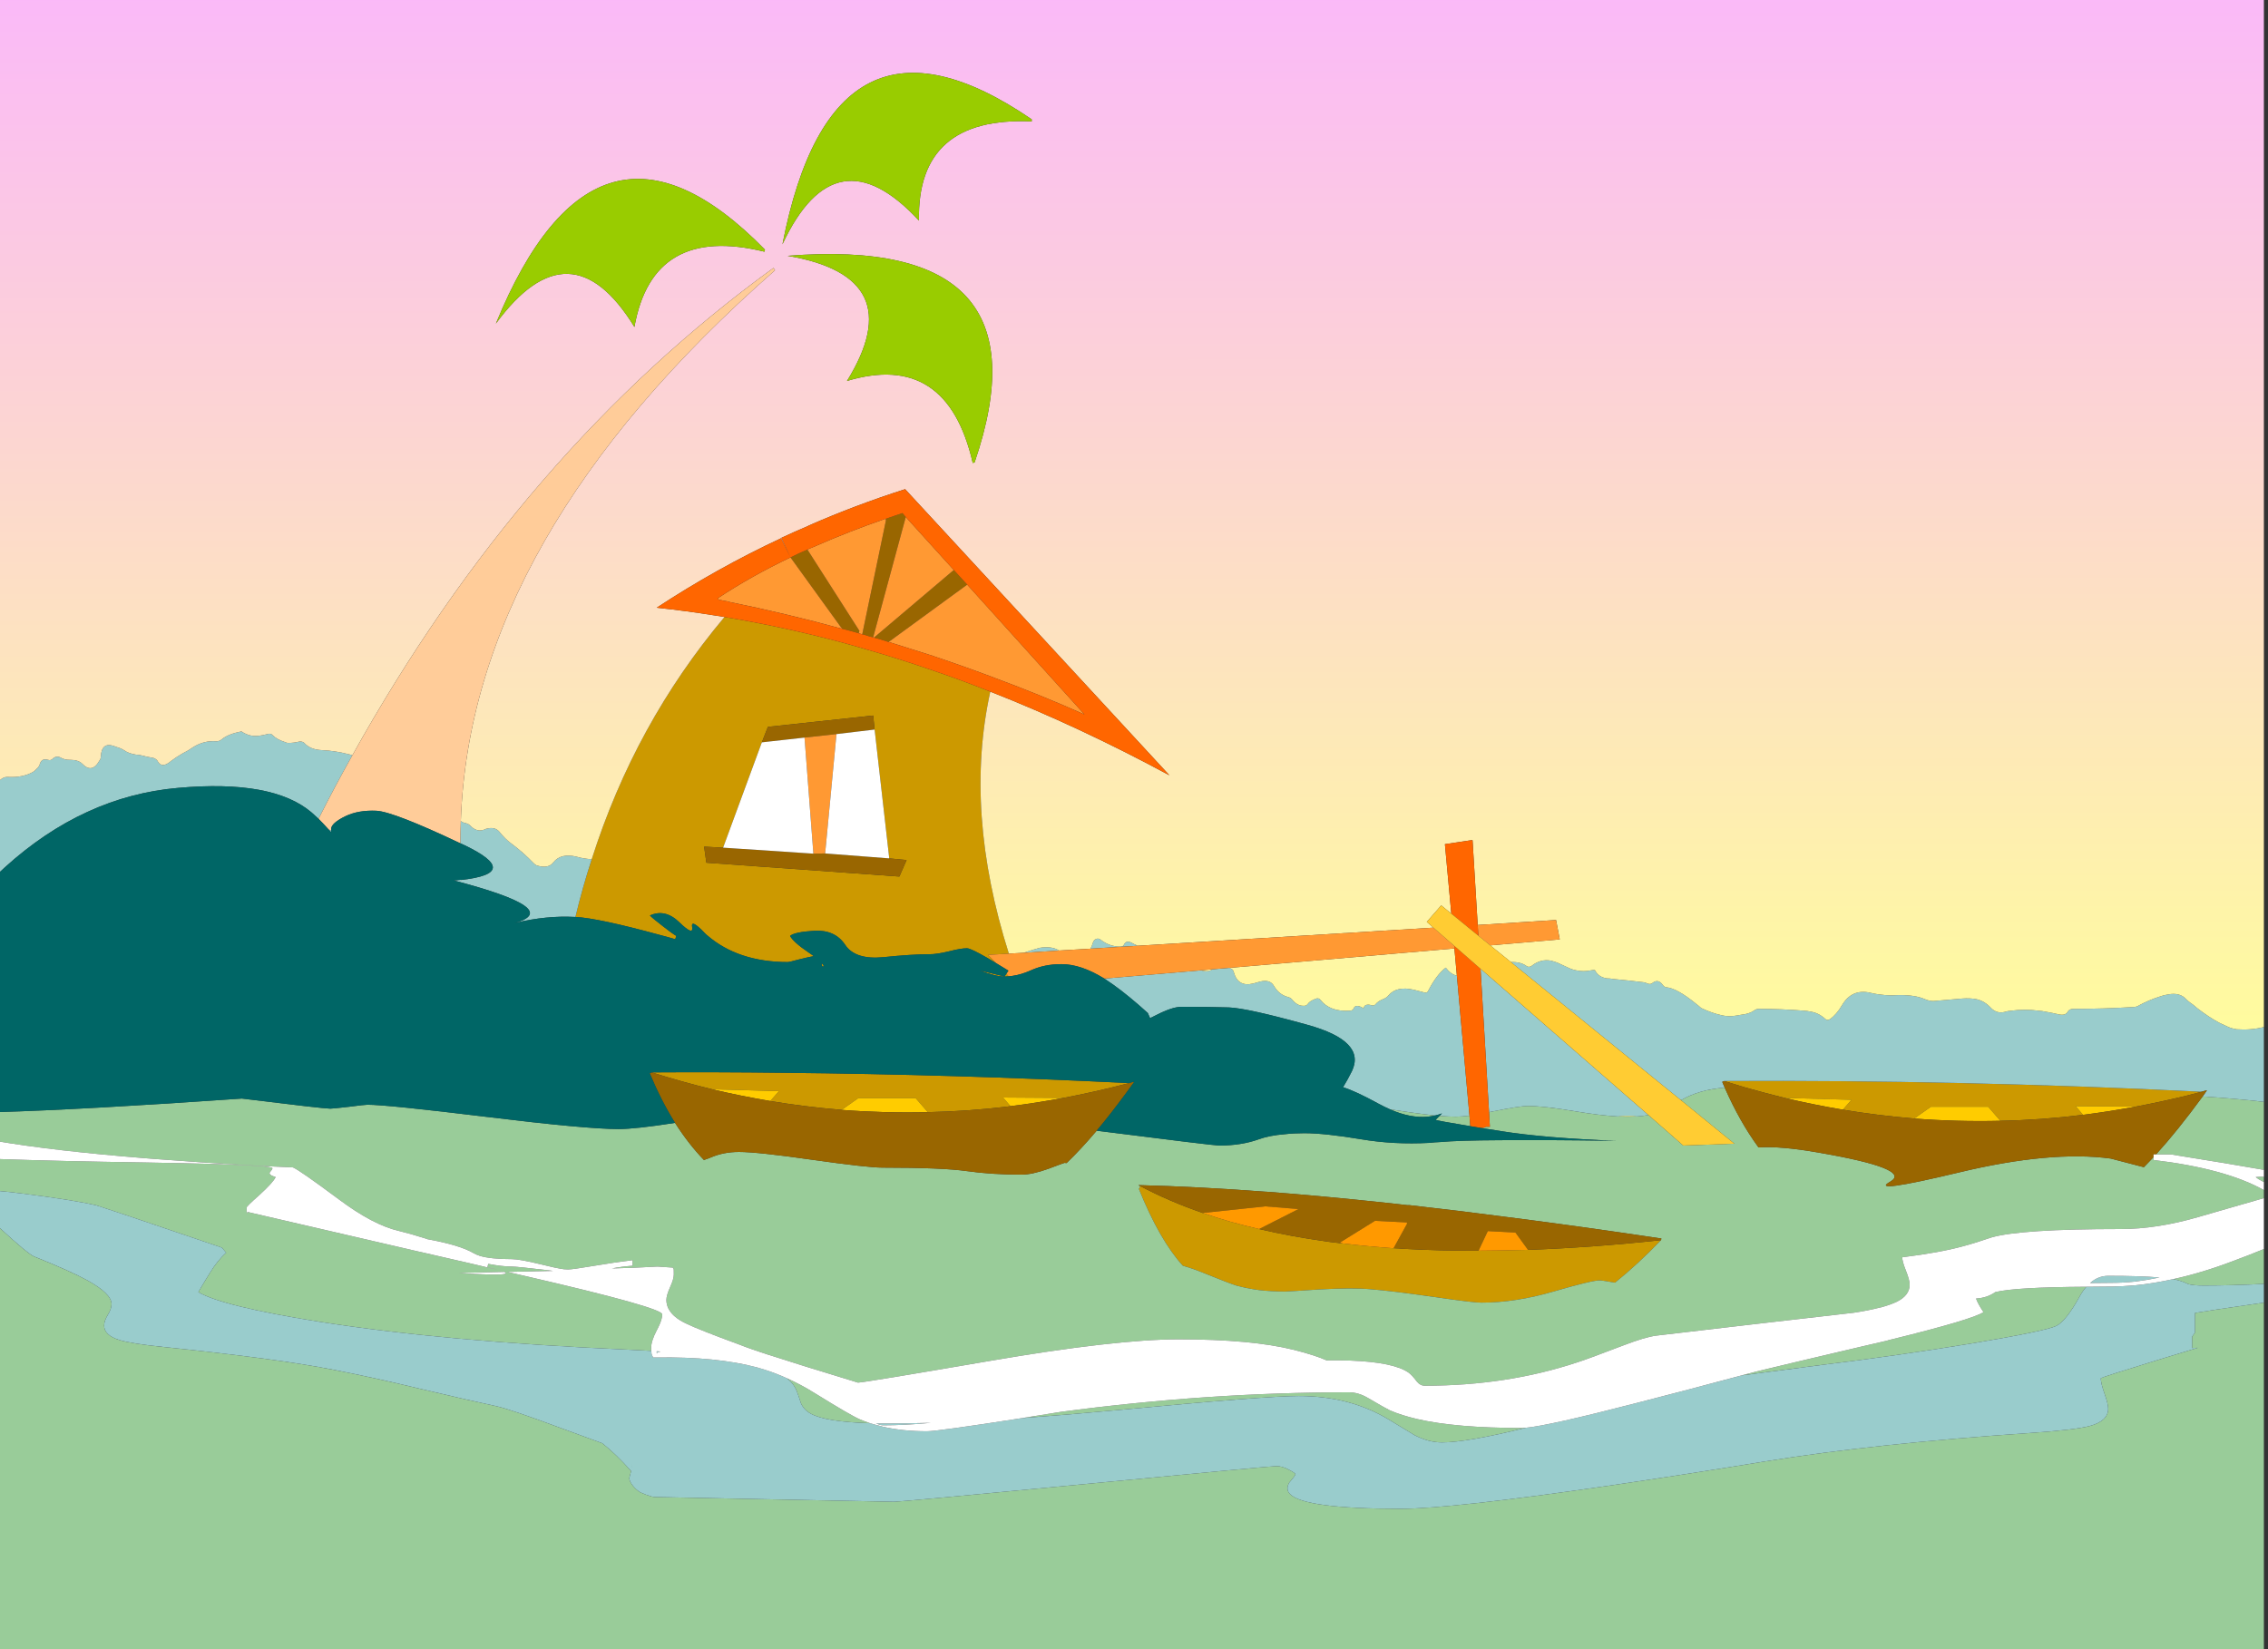 
<svg xmlns="http://www.w3.org/2000/svg" version="1.1" xmlns:xlink="http://www.w3.org/1999/xlink" preserveAspectRatio="none" x="0px" y="0px" width="550px" height="400px" viewBox="0 0 550 400">
<rect x="0" y="0" width="550" height="400" fill="#333333" stroke="none"/>
<defs>
<linearGradient id="Gradient_1" gradientUnits="userSpaceOnUse" x1="276.562" y1="263.35" x2="276.538" y2="-9.35" spreadMethod="pad">
<stop  offset="0%" stop-color="#FFFF99"/>

<stop  offset="100%" stop-color="#FAB7FB"/>
</linearGradient>

<g id="Layer0_0_FILL">
<path fill="#CC9900" stroke="none" d="
M 243.6 236.85
L 237.5 235.35
Q 241.45 236.85 243.6 236.85
M 243.25 266.2
L 257.85 266.3
Q 265.8 264.8 273.8 262.7 231.5 260.6 189.85 260.2 173.9 260 158.05 260.1 165.35 262.4 172.7 264.2
L 188.9 264.65 186.8 267.05
Q 195.2 268.45 203.65 269.15 203.85 269.15 204.1 269.2
L 208.15 266.35 222.05 266.35 225 269.75
Q 234.65 269.55 244.35 268.4 244.7 268.35 245.05 268.3
L 243.25 266.2
M 244.6 236.8
L 244.05 236.2 243.6 236.85
Q 244.1 236.85 244.6 236.8
M 240.15 167.75
Q 232.75 164.8 225.45 162.35 218.05 159.8 210.75 157.7 207.05 156.6 203.35 155.6 189.5 151.95 175.7 149.65 153.95 175.55 143.5 208.4 141.25 215.25 139.55 222.4 145.15 222.7 160.15 226.8 161.9 227.25 163.75 227.8
L 164 227
Q 162.9 226.35 160.75 224.65 158.4 222.85 157.6 222.05 161.3 220.35 164.75 223.7 168.2 227.05 167.85 224.9 167.45 222.7 170.85 226.25 171.15 226.6 171.55 226.9 179.05 233.35 191.1 233.35 191.35 233.35 193.8 232.7 196.2 232.1 197.35 231.9 196.85 231.55 196.2 231.1 192.35 228.5 191.6 227 192.65 226.05 197.55 225.75 202.5 225.5 204.95 229.15 207.4 232.85 214.3 232.15 221.1 231.45 225.35 231.45 227.2 231.45 230.1 230.75 233 230 234.5 230 235.4 230 239.55 232.4 240.65 233.05 241.55 233.6
L 239.6 231.6 244.65 231.3
Q 233.75 196.85 240.15 167.75
M 186.2 176.35
L 186.2 176.3 211.75 173.55 212.1 176.95 215.65 208.2 219.85 208.6 218.1 212.6 171.3 209.25 170.75 205.35 175.35 205.6 184.75 180.05 186.2 176.35
M 418.15 262.2
Q 420.7 263 423.2 263.75 428 265.1 432.8 266.3
L 449 266.75 446.9 269.15
Q 455.3 270.55 463.75 271.25 463.95 271.25 464.2 271.3
L 468.25 268.45 482.15 268.45 485.1 271.85
Q 495.1 271.65 505.15 270.4
L 503.35 268.3 517.95 268.4
Q 524.05 267.25 530.25 265.75 532.05 265.3 533.9 264.8 475.4 261.9 418.15 262.2
M 199.3 233.65
Q 199.15 233.9 199.45 234.45 199.6 234.4 199.8 234.35 199.65 234 199.3 233.65
M 391.65 311.1
Q 397.2 306.65 402.8 300.8 385.85 302.6 370.65 303.15 370.6 303.15 370.55 303.15 366.75 303.25 363.1 303.3 361.05 303.35 358.55 303.35 349.25 303.4 340.4 302.9 339.7 302.85 339.05 302.8 339 302.8 338.95 302.8 338.45 302.8 337.95 302.75 337.9 302.75 337.8 302.75 331.5 302.3 325.65 301.6
L 325.6 301.6
Q 323.9 301.4 322.25 301.2 322.1 301.2 321.95 301.15 313.2 299.95 305.35 298.1 298.1 296.45 291.65 294.2 283.45 291.35 276.55 287.7
L 276.2 288.35 276.2 288.4
Q 281.15 300.7 286.85 307 289.3 307.7 291.5 308.6 298.3 311.35 299.8 311.8 302.35 312.5 305.3 312.9 308.3 313.25 311.7 313.25 312.4 313.25 319.9 312.75 328.05 312.3 332.4 312.7 337.45 313.1 348 314.6 357.2 315.95 359.2 315.95 367.5 315.95 376.75 313.25 386 310.55 387.9 310.55 388.5 310.55 391.65 311.1 Z"/>

<path fill="#99CC99" stroke="none" d="
M 211 345.2
Q 209.7 344.75 208.5 344.25 206.2 343.25 197.5 337.85 194.2 335.8 190.85 334.3 192.6 335.7 193.25 337.5 193.65 338.5 194.25 340.4 195 342 196.65 342.9 200.2 344.85 211 345.2
M 549 311.4
L 549 302.95
Q 545.1 304.55 541.3 305.95 533.9 308.75 527 310.25 528 310.45 528.65 310.65 529.55 310.9 530.65 311.45 531.85 311.8 534.4 311.8 538 311.8 541.45 311.7 545.35 311.6 549 311.4
M 548.35 285.4
L 547 285.5
Q 547.6 286 548.7 286.55 548.85 286.6 549 286.7
L 549 285.45
Q 548.65 285.4 548.35 285.4
M 522.85 280
L 526.45 280
Q 541.15 282.35 549 283.75
L 549 267.25
Q 541.6 266.4 534.15 265.95 528 274.35 522.85 280
M 483.85 313.4
Q 481.9 314.8 479.2 314.95 479.6 316.15 481 318.25 478.35 320.05 458.4 324.95 458.1 325 457.8 325.1 457.75 325.1 457.7 325.15 454.45 325.9 451.45 326.6 433.3 330.85 425.95 332.65 424.1 333.15 422.35 333.6 430.2 332.55 441.85 331.05 459.9 328.85 477.85 325.9 496.05 322.85 498.65 321.6 501 320.45 504.3 314.5 505.05 313.1 505.95 312.1 488.7 312.2 483.85 313.4
M 370.05 346.3
Q 369.4 346.35 368.95 346.35 353.2 346.35 343.75 344.2 339.85 343.3 337 342.05 336.05 341.6 331.7 339.05 329.4 337.7 327.1 337.7 292.85 337.7 257.2 342.45 252.15 343.25 247.9 343.95 258.85 343.15 271.75 341.95 306.85 338.6 314.95 338.6 327.3 338.6 336.7 344.25 339.05 345.65 343.05 348.1 346.45 349.85 349.7 349.85 355.7 349.85 370.05 346.3
M 346.25 270.85
Q 347.15 270.75 348.05 270.55 343.6 270.1 337.05 269.05 342 271.25 346.25 270.85
M 356.35 270.6
Q 354.25 270.85 353.05 270.85 351.4 270.85 349.1 270.65 348.55 271.2 348.15 271.6 348.35 271.8 356.55 273.15
L 356.35 270.6
M -0.95 297.05
L -0.95 400 549 400 549 315.95
Q 535.1 317.95 532.3 318.45
L 532.3 323.2 531.6 324.2 531.6 326.95
Q 532.25 326.9 533 326.9 528.4 328.3 523.8 329.7 509.45 334.1 509.45 334.3 509.45 335.45 510.35 338 511.25 340.55 511.25 341.65 511.25 344.65 506.85 345.85 503.4 346.8 492.55 347.55 454.9 350.1 428.1 354.45 409.6 357.5 390.2 360.35 351.7 365.95 339.7 365.95 316.35 365.95 312.85 362.4 311.7 361.25 312.65 359.6 314 358.05 314.15 357.6 314.15 357.3 312.7 356.55 311 355.6 309.55 355.6 308.1 355.6 263.2 359.95 218.35 364.25 216.85 364.25
L 158.8 363.1
Q 158.2 363.1 156.7 362.55 155.35 362.05 154.95 361.75 154.2 361.25 153.5 360.4 152.65 359.35 152.6 358.5 152.85 357.6 153.05 356.8 153 356.8 153 356.75 149.4 352.7 146.05 350.05 142.2 348.65 135.95 346.35 123.75 341.8 120.3 341.05 114.6 339.85 101.9 336.85 90.55 334.1 80.7 332.2 67.3 329.55 39.6 326.7 31.8 325.9 28.9 325 25.25 323.85 25.25 321.5 25.25 320.4 26.15 318.9 27.05 317.45 27.05 316.3 27.05 313.8 21.2 310.55 17.2 308.35 8.25 304.75 6.8 304.15 0.05 297.95 -0.45 297.5 -0.95 297.05
M 153.2 355.95
Q 153.3 355.5 153.35 355.1
L 153.2 355.9 153.2 355.95
M -0.95 269.75
L -0.95 276.75
Q 13.1 279.15 34.95 280.9 36.25 281 37.5 281.1 49.1 282 59.9 282.6 61.6 282.7 63.3 282.8 67.2 283 71.05 283.15 72.7 283.85 82.1 290.85 90.45 297.1 96.7 298.55 99.6 299.25 103.05 300.35 103.1 300.35 103.2 300.4 103.4 300.45 103.6 300.55 111.55 302 114.85 303.95 115.45 304.3 116.35 304.6 119 305.4 124.15 305.4 126 305.4 131.1 306.65 134.9 307.6 136.75 307.85 137.35 307.9 137.75 307.9 138.85 307.9 143.55 307.1 149.55 306.1 153.4 305.65
L 153.4 307
Q 150.75 307.2 148.4 307.65 153.6 307.55 159.45 307.2
L 163.15 307.45
Q 163.3 307.8 163.35 307.7 163.4 307.75 163.4 309.1 163.4 310.25 162.5 312.2 161.6 314.2 161.6 315.3 161.6 316.45 162.15 317.5 162.2 317.6 162.25 317.65 162.75 318.55 163.7 319.35 164.75 320.25 166.35 321 169.4 322.5 179.5 326.2 181.6 327.05 186.5 328.65
L 186.55 328.65
Q 193.6 330.95 206.45 334.85 207.25 335.1 208.05 335.35 209.4 335.35 239.95 330.1 270.55 324.85 285.8 324.85 303.5 324.85 313.75 327.4 318.9 328.7 321.7 329.95 324.65 329.9 327.25 330 327.3 330 327.4 330 337.95 330.4 341.55 332.9 342.4 333.5 343.6 335.1 344 335.6 344.5 335.85 344.95 336.1 345.55 336.1 365.4 336.1 382.45 330.45 385 329.65 393.6 326.35 398.95 324.3 401.65 323.95 424.55 321.25 449.55 318.4 453.2 317.85 455.85 317.15 455.95 317.1 456.15 317.1 458.5 316.45 459.95 315.75 463.1 314.2 463.1 311.6 463.1 310.45 462.2 308.2 461.3 305.95 461.3 304.95 470.5 303.8 475.95 302.3 479 301.5 482.9 300.15 489.95 298.1 514.3 298.1 523.05 298.1 533.05 295.2 544.85 291.8 549 290.6
L 549 288.65
Q 539.75 283.45 522.25 281.35
L 522.25 280.65
Q 521.05 281.9 519.9 283.1 516.55 282.25 511.85 281 497.25 279.05 475.15 284.35 453 289.65 458.4 286.6 463.85 283.5 440.95 279.55 431.9 277.95 426.45 278.3 421.9 272.1 418.25 263.8 411.95 264.3 407.65 266.85
L 420.6 277.4 408.2 277.85 399.75 270.45
Q 398.45 270.7 396.95 270.8 395.85 270.85 394.7 270.85 393.6 270.85 392.35 270.8 388.05 270.55 382.05 269.55 374.3 268.25 370.5 268.25 368.6 268.25 362.1 269.55 361.6 269.65 361.1 269.75
L 361.3 273.3 360.3 273.3 359.95 273.5 359.25 273.6
Q 361.3 273.9 363.75 274.3 363.85 274.35 364 274.35 374.7 276.05 391.95 276.7 374.55 276.45 363.75 276.55 353.7 276.6 349.25 277 347.9 277.05 346.6 277.2 338 277.65 330.25 276.35 321.25 274.85 316.3 274.85 313.75 274.85 311.55 275.1 307.8 275.4 305.2 276.35 301 277.85 295.65 277.85 294.35 277.85 265.95 274.25 262.05 278.85 258.65 282.1 258.4 282.05 258.15 282.05 258.05 282.05 254.2 283.5 250.3 284.9 247.75 284.9 240.45 284.9 234.5 284.05 228.55 283.2 213.95 283.2 210.4 283.2 197 281.3 183.7 279.4 179.2 279.4 175.45 279.4 172.35 280.75 171.5 281.1 170.7 281.35 166.95 277.45 163.7 272.35 154.1 273.85 150 273.85 142.2 273.85 118.05 270.9 93.9 267.95 89.1 267.95 88.45 267.95 84.6 268.45 80.7 268.9 80.1 268.9 78.5 268.9 58.65 266.45 20.85 269.1 -0.95 269.75
M 333.9 291.5
Q 337.45 291.85 341.2 292.3 341.4 292.3 341.6 292.3 341.65 292.3 341.75 292.3 354.25 293.7 367.9 295.5
L 367.95 295.5
Q 384.55 297.65 402.9 300.4
L 402.8 300.8
Q 397.2 306.65 391.65 311.1 388.5 310.55 387.9 310.55 386 310.55 376.75 313.25 367.5 315.95 359.2 315.95 357.2 315.95 348 314.6 337.45 313.1 332.4 312.7 328.05 312.3 319.9 312.75 312.4 313.25 311.7 313.25 308.3 313.25 305.3 312.9 302.35 312.5 299.8 311.8 298.3 311.35 291.5 308.6 289.3 307.7 286.85 307 281.15 300.7 276.2 288.4
L 276.2 288.35 276.55 287.7
Q 276.35 287.6 276.2 287.55 276.15 287.5 276.1 287.45 276.15 287.45 276.2 287.45 290.25 287.8 306.95 289.05 307.05 289.05 307.1 289.05 319.7 290 333.9 291.5
M -0.95 281.1
L -0.95 288.8
Q 1.9 289.05 5.1 289.45 17.85 291.05 23.35 292.35 29.75 294.4 53.8 302.6
L 54.85 303.85
Q 52.75 305.7 50.9 308.75 49.85 310.4 48.1 313.4 54 316.85 77.55 320.6 108 325.4 152.15 327.35 155.15 327.5 157.95 327.65 157.9 327.35 157.9 327 157.9 325.25 159.25 322.7 160.1 321.1 160.4 320 160.6 319.3 160.6 318.8 160.6 317.15 127.4 309.5 125.15 309 123 308.5
L 134.15 308.25
Q 133.55 308.15 132.95 308.1 125.3 307.2 124.15 307.2 121.85 307.2 118.4 306.55
L 118.2 307.35
Q 119.6 307.65 120.55 307.95 119.35 307.65 118.2 307.4
L 118.15 307.4
Q 117 307.1 115.85 306.85 113.65 306.35 111.55 305.85
L 111.5 305.85
Q 106.6 304.7 102.15 303.7
L 102.1 303.7
Q 62.25 294.5 60 293.95 59.8 295.15 59.8 292.9 59.8 292.6 62.9 289.85 66.2 286.85 66.85 285.5 64.85 284.9 65.55 284.2 66.25 283.4 66 283.25 65.6 283.05 63.4 282.85 63.35 282.85 63.3 282.85 61.9 282.75 59.95 282.65
L 59.9 282.65
Q 52.75 282.25 37.4 282 36.15 282 34.95 281.95
L 34.9 281.95
Q 14.4 281.65 -0.95 281.1
M 122.3 308.5
Q 124.75 309.65 111.2 308.75
L 122.3 308.5 Z"/>

<path fill="#FFCC00" stroke="none" d="
M 208.15 266.35
L 204.1 269.2
Q 214.5 270 225 269.75
L 222.05 266.35 208.15 266.35
M 186.8 267.05
L 188.9 264.65 172.7 264.2
Q 179.7 265.85 186.8 267.05
M 245.05 268.3
Q 251.4 267.5 257.85 266.3
L 243.25 266.2 245.05 268.3
M 503.35 268.3
L 505.15 270.4
Q 511.5 269.6 517.95 268.4
L 503.35 268.3
M 446.9 269.15
L 449 266.75 432.8 266.3
Q 439.8 267.95 446.9 269.15
M 482.15 268.45
L 468.25 268.45 464.2 271.3
Q 474.6 272.1 485.1 271.85
L 482.15 268.45 Z"/>

<path fill="#99CCCC" stroke="none" d="
M 275.5 229.2
Q 275 229 274.6 228.75 273.1 227.9 272.55 229.15 272.4 229.6 271.65 229.6 269.1 229.6 266.95 227.95 266.35 227.45 265.7 227.8 265.3 227.95 265.05 228.6 264.8 229.45 264.45 230.1
L 275.8 229.4
Q 275.65 229.3 275.5 229.2
M 250.55 230.35
Q 249.35 230.7 248.2 231.1
L 256.85 230.55
Q 255 229.4 252.1 229.9 251.35 230.1 250.55 230.35
M 80.3 201.4
L 79.7 201.2
Q 79.85 201.35 80 201.5 80.15 201.7 80.35 201.9 80.3 201.7 80.3 201.4
M 139.85 207.8
Q 136.05 206.85 134.2 209.15 133 210.75 130.3 209.95 129.9 209.85 129.5 209.45 126.85 206.7 124 204.6 122.5 203.5 121.15 201.8 120.05 200.4 117.8 201.05 117.45 201.25 117 201.35 115.4 201.7 114.05 200.25 113.6 199.8 112.9 199.65 112.3 199.55 111.75 199.15 111.65 201.85 111.65 204.55 112.15 204.75 112.65 205 126.7 211.75 112 213.4 112 213.45 112 213.5
L 111.75 213.4
Q 110.95 213.5 110.05 213.55 136.85 220.55 124.75 223.9 124.95 223.85 125.15 223.8 132.55 222.05 139.3 222.4 139.45 222.4 139.55 222.4 141.25 215.25 143.5 208.4 141.6 208.3 139.85 207.8
M 359.3 235.2
Q 359.15 235.2 359.05 235.2
L 361.1 269.75
Q 361.6 269.65 362.1 269.55 368.6 268.25 370.5 268.25 374.3 268.25 382.05 269.55 388.05 270.55 392.35 270.8 394.15 270.6 396 270.7 396.45 270.75 396.95 270.8 398.45 270.7 399.75 270.45
L 359.3 235.2
M 335.6 242.25
Q 334.2 242.8 333.65 243.5 333.25 244.05 332.55 243.8 330.95 243.35 330.65 244.55 328.7 243.35 328.2 244.7 328.05 245.1 327.3 245.15 322.5 245.45 320.2 242.5 319.75 241.95 319.05 242.25 317.6 242.8 317.15 243.5 316.75 244.05 316 243.95 314.6 243.95 313.4 242.5 313 241.95 312.25 241.8 310.15 241.2 308.95 239.15 308 237.45 305.5 238.1 304.7 238.35 303.9 238.55 300.2 239.45 299.2 235.8 299.05 235.2 298.65 235 298.4 234.85 298.15 234.75
L 294 235.1
Q 293 235.9 291.25 235.35
L 267.8 237.35
Q 268.85 238.05 270 238.85 273.65 241.45 278.35 245.7
L 278.9 246.95
Q 279.65 246.6 280.4 246.2 284.3 244.2 286.5 244.2 293.55 244.2 298.05 244.35 302.6 244.55 317 248.55 331.35 252.5 327.85 259.8 326.75 262 325.7 263.7 328.85 264.7 334.3 267.7 335.7 268.45 337.05 269.05 343.6 270.1 348.05 270.55 348.9 270.35 349.7 270.05 349.4 270.35 349.1 270.65 351.4 270.85 353.05 270.85 354.25 270.85 356.35 270.6
L 353.3 236.65
Q 351.8 236.3 350.6 234.7 348.4 236.35 346.3 240.4 346.05 240.9 345.35 240.7 344.2 240.4 343 240.1 338.7 239.05 336.7 241.45 336.3 241.95 335.6 242.25
M 460.5 241.35
Q 456.95 241.6 453.6 240.8 449.1 239.75 446.7 243.8 445.35 246.1 443.75 247.2 443.15 247.6 442.65 247.15 441.05 245.65 439 245.35 438.3 245.2 437.6 245.15 432.05 244.7 426.5 244.7 425.85 244.7 425.3 245.15 424.2 245.9 422.4 246.1 421.65 246.2 420.9 246.35 419.2 246.65 417.55 246.25 415.2 245.75 412.55 244.5 411.95 243.95 411.35 243.5 406.65 239.65 404 239.45 403.55 239.35 403.2 238.85 402.1 237.35 400.75 238.4 400.25 238.85 399.55 238.55 399.1 238.35 398.65 238.25 394.95 237.8 391.2 237.45 390.45 237.3 389.65 237.3 387.65 237 386.8 235.35 386.7 235.2 385.85 235.35 384.05 235.75 382.2 235.35 381.4 235.2 380.6 234.85 379.15 234.2 377.7 233.5 376.9 233.2 376.1 233 373.6 232.55 371.45 234.25 370.85 234.7 370.25 234.35 368.8 233.25 366.4 233.35
L 407.65 266.85
Q 411.95 264.3 418.25 263.8 417.95 263.1 417.65 262.4
L 418.15 262.2
Q 475.4 261.9 533.9 264.8 534.25 264.7 534.55 264.6 534.9 264.55 535.2 264.45 534.65 265.2 534.15 265.95 541.6 266.4 549 267.25
L 549 249.1
Q 545.9 249.9 542.4 249.65 541.35 249.5 540.4 249.1 539.25 248.55 538.15 248.05 535.65 246.7 532.8 244.5 532 243.75 531.15 243.2 530.6 242.8 530.15 242.35 528.65 240.65 525.75 241.2 524.7 241.35 523.65 241.75 521.15 242.55 518.8 243.8 518.1 244.25 517.4 244.25 510.1 244.7 502.8 244.7 501.75 244.7 501.4 245.45 500.85 246.35 499.35 246.05 497.65 245.65 495.9 245.35 495.2 245.2 494.45 245.15 491.05 244.7 487.65 245.15 486.9 245.2 486.1 245.45 484.25 245.9 482.85 244.5 481.3 242.8 479.3 242.35 477.75 242.05 475.8 242.2 472.35 242.5 468.85 242.8 467.85 242.8 466.8 242.35 464.4 241.3 460.5 241.35
M -0.95 288.8
L -0.95 297.05
Q -0.45 297.5 0.05 297.95 6.8 304.15 8.25 304.75 17.2 308.35 21.2 310.55 27.05 313.8 27.05 316.3 27.05 317.45 26.15 318.9 25.25 320.4 25.25 321.5 25.25 323.85 28.9 325 31.8 325.9 39.6 326.7 67.3 329.55 80.7 332.2 90.55 334.1 101.9 336.85 114.6 339.85 120.3 341.05 123.75 341.8 135.95 346.35 142.2 348.65 146.05 350.05 149.4 352.7 153 356.75 153 356.8 153.05 356.8 152.85 357.6 152.6 358.5 152.65 359.35 153.5 360.4 154.2 361.25 154.95 361.75 155.35 362.05 156.7 362.55 158.2 363.1 158.8 363.1
L 216.85 364.25
Q 218.35 364.25 263.2 359.95 308.1 355.6 309.55 355.6 311 355.6 312.7 356.55 314.15 357.3 314.15 357.6 314 358.05 312.65 359.6 311.7 361.25 312.85 362.4 316.35 365.95 339.7 365.95 351.7 365.95 390.2 360.35 409.6 357.5 428.1 354.45 454.9 350.1 492.55 347.55 503.4 346.8 506.85 345.85 511.25 344.65 511.25 341.65 511.25 340.55 510.35 338 509.45 335.45 509.45 334.3 509.45 334.1 523.8 329.7 528.4 328.3 533 326.9 532.25 326.9 531.6 326.95
L 531.6 324.2 532.3 323.2 532.3 318.45
Q 535.1 317.95 549 315.95
L 549 311.4
Q 545.35 311.6 541.45 311.7 538 311.8 534.4 311.8 531.85 311.8 530.65 311.45 529.55 310.9 528.65 310.65 528 310.45 527 310.25 522.25 311.3 517.75 311.75 514.9 312 512.2 312.05 511.7 312.05 511.25 312.05 508.45 312.05 505.95 312.1 505.05 313.1 504.3 314.5 501 320.45 498.65 321.6 496.05 322.85 477.85 325.9 459.9 328.85 441.85 331.05 430.2 332.55 422.35 333.6 407.25 337.65 396.45 340.4 375.75 345.75 370.05 346.3 355.7 349.85 349.7 349.85 346.45 349.85 343.05 348.1 339.05 345.65 336.7 344.25 327.3 338.6 314.95 338.6 306.85 338.6 271.75 341.95 258.85 343.15 247.9 343.95 227.35 347.15 224.8 347.15 218.95 347.15 214.1 346.05 213.75 345.95 213.4 345.85 212.15 345.55 211 345.2 200.2 344.85 196.65 342.9 195 342 194.25 340.4 193.65 338.5 193.25 337.5 192.6 335.7 190.85 334.3 188.1 333.05 185.4 332.2 184.45 331.9 183.55 331.65 173.8 329.05 159.35 329.25 158.85 329.25 158.35 329.25 158.35 329.15 158.15 328.75 157.95 328.45 157.95 327.65 155.15 327.5 152.15 327.35 108 325.4 77.55 320.6 54 316.85 48.1 313.4 49.85 310.4 50.9 308.75 52.75 305.7 54.85 303.85
L 53.8 302.6
Q 29.75 294.4 23.35 292.35 17.85 291.05 5.1 289.45 1.9 289.05 -0.95 288.8
M 153.35 355.1
Q 153.3 355.5 153.2 355.95
L 153.2 355.9 153.35 355.1
M 213.45 345.6
Q 213.9 345.7 214.25 345.7 219.35 345.7 225.8 345.1 220.45 345.25 215.8 345.25 214 345.25 212.4 345.25 213 345.45 213.45 345.6
M 160.2 327.8
Q 159.7 327.75 159.25 327.75 159.25 328.35 159.3 328.3 159.4 327.9 159.45 328 159.8 327.9 160.2 327.8
M 523.7 309.85
Q 519.15 309.45 511.25 309.45 508.8 309.45 506.85 311.2 509.35 311.15 512.15 311.15 514.85 311.15 517.75 310.85 520.6 310.5 523.7 309.85
M -0.5 189.8
Q -0.7 190 -0.95 190.15
L -0.95 212.4
Q 0.05 211.4 1.15 210.4 20.2 193.1 43.2 191.1 66.15 189.05 75.55 197.05 76.35 197.75 77.25 198.6 81.2 190.75 85.45 183.2 84.95 183 84.4 182.9 81.3 182.1 78.15 181.95 75.25 181.85 73.8 180.2 73.35 179.8 72.65 179.85 71.25 180.2 69.9 180.2 69.55 180.2 69.15 180 67.1 179.35 66.1 178.3 65.7 177.85 65.05 178 63.95 178.3 62.9 178.45 60.6 178.8 58.55 177.4 55.25 178.05 53.75 179.35 53.2 179.8 52.5 179.8 49.45 179.55 46.8 181.25 45.6 182.1 44.25 182.75 42.85 183.55 41.45 184.6 39.35 186.4 38.35 184.8 38 184.1 37.25 183.85 35.5 183.55 33.8 183.1 33.45 183.1 33.05 183.05 31.15 182.75 30.15 182 29.6 181.65 28.95 181.4 28.25 181.2 27.5 180.9 24.65 180 24.45 183.5 24.45 184.1 24.1 184.5 22.3 187.7 19.95 185.25 19 184.3 17.1 184.3 15.85 184.35 14.9 183.85 13.7 183.1 12.7 184.1 12.3 184.5 11.65 184.3 10.15 183.85 9.7 185.2 9.5 186 8.85 186.5 8.45 186.95 8.05 187.2 5.6 188.65 1.85 188.45 0.55 188.4 -0.5 189.8 Z"/>

<path fill="url(#Gradient_1)" stroke="none" d="
M 294 235.1
L 291.25 235.35
Q 293 235.9 294 235.1
M 394.7 270.85
Q 395.85 270.85 396.95 270.8 396.45 270.75 396 270.7 394.15 270.6 392.35 270.8 393.6 270.85 394.7 270.85
M 359.05 235.2
Q 359.15 235.2 359.3 235.2
L 359 234.95 359.05 235.2
M 333.65 243.5
Q 334.2 242.8 335.6 242.25 336.3 241.95 336.7 241.45 338.7 239.05 343 240.1 344.2 240.4 345.35 240.7 346.05 240.9 346.3 240.4 348.4 236.35 350.6 234.7 351.8 236.3 353.3 236.65
L 352.7 230.05 298.15 234.75
Q 298.4 234.85 298.65 235 299.05 235.2 299.2 235.8 300.2 239.45 303.9 238.55 304.7 238.35 305.5 238.1 308 237.45 308.95 239.15 310.15 241.2 312.25 241.8 313 241.95 313.4 242.5 314.6 243.95 316 243.95 316.75 244.05 317.15 243.5 317.6 242.8 319.05 242.25 319.75 241.95 320.2 242.5 322.5 245.45 327.3 245.15 328.05 245.1 328.2 244.7 328.7 243.35 330.65 244.55 330.95 243.35 332.55 243.8 333.25 244.05 333.65 243.5
M -0.95 190.15
Q -0.7 190 -0.5 189.8 0.55 188.4 1.85 188.45 5.6 188.65 8.05 187.2 8.45 186.95 8.85 186.5 9.5 186 9.7 185.2 10.15 183.85 11.65 184.3 12.3 184.5 12.7 184.1 13.7 183.1 14.9 183.85 15.85 184.35 17.1 184.3 19 184.3 19.95 185.25 22.3 187.7 24.1 184.5 24.45 184.1 24.45 183.5 24.65 180 27.5 180.9 28.25 181.2 28.95 181.4 29.6 181.65 30.15 182 31.15 182.75 33.05 183.05 33.45 183.1 33.8 183.1 35.5 183.55 37.25 183.85 38 184.1 38.35 184.8 39.35 186.4 41.45 184.6 42.85 183.55 44.25 182.75 45.6 182.1 46.8 181.25 49.45 179.55 52.5 179.8 53.2 179.8 53.75 179.35 55.25 178.05 58.55 177.4 60.6 178.8 62.9 178.45 63.95 178.3 65.05 178 65.7 177.85 66.1 178.3 67.1 179.35 69.15 180 69.55 180.2 69.9 180.2 71.25 180.2 72.65 179.85 73.35 179.8 73.8 180.2 75.25 181.85 78.15 181.95 81.3 182.1 84.4 182.9 84.95 183 85.45 183.2 126.55 109.3 187.55 65
L 187.55 64.95 187.95 65.55
Q 114.15 130.3 111.75 199.15 112.3 199.55 112.9 199.65 113.6 199.8 114.05 200.25 115.4 201.7 117 201.35 117.45 201.25 117.8 201.05 120.05 200.4 121.15 201.8 122.5 203.5 124 204.6 126.85 206.7 129.5 209.45 129.9 209.85 130.3 209.95 133 210.75 134.2 209.15 136.05 206.85 139.85 207.8 141.6 208.3 143.5 208.4 153.95 175.55 175.7 149.65 174.6 149.45 173.5 149.3 166.35 148.15 159.25 147.4 173.7 137.9 189.4 130.55
L 191.7 135.2 189.5 130.45 189.6 130.4
Q 192.7 128.95 195.9 127.6 195.95 127.55 196.05 127.5 207.45 122.5 219.5 118.65
L 283.6 188.05
Q 261.75 176.25 240.15 167.75 233.75 196.85 244.65 231.3
L 248.2 231.1
Q 249.35 230.7 250.55 230.35 251.35 230.1 252.1 229.9 255 229.4 256.85 230.55
L 264.45 230.1
Q 264.8 229.45 265.05 228.6 265.3 227.95 265.7 227.8 266.35 227.45 266.95 227.95 269.1 229.6 271.65 229.6 272.4 229.6 272.55 229.15 273.1 227.9 274.6 228.75 275 229 275.5 229.2 275.65 229.3 275.8 229.4
L 347.6 225 346 223.6 349.5 219.6 351.95 221.6 350.4 204.75 356.75 203.8 357.1 203.8 358.35 224.35 377.35 223.15 378.25 227.85 361.4 229.3 366.4 233.35
Q 368.8 233.25 370.25 234.35 370.85 234.7 371.45 234.25 373.6 232.55 376.1 233 376.9 233.2 377.7 233.5 379.15 234.2 380.6 234.85 381.4 235.2 382.2 235.35 384.05 235.75 385.85 235.35 386.7 235.2 386.8 235.35 387.65 237 389.65 237.3 390.45 237.3 391.2 237.45 394.95 237.8 398.65 238.25 399.1 238.35 399.55 238.55 400.25 238.85 400.75 238.4 402.1 237.35 403.2 238.85 403.55 239.35 404 239.45 406.65 239.65 411.35 243.5 411.95 243.95 412.55 244.5 415.2 245.75 417.55 246.25 419.2 246.65 420.9 246.35 421.65 246.2 422.4 246.1 424.2 245.9 425.3 245.15 425.85 244.7 426.5 244.7 432.05 244.7 437.6 245.15 438.3 245.2 439 245.35 441.05 245.65 442.65 247.15 443.15 247.6 443.75 247.2 445.35 246.1 446.7 243.8 449.1 239.75 453.6 240.8 456.95 241.6 460.5 241.35 464.4 241.3 466.8 242.35 467.85 242.8 468.85 242.8 472.35 242.5 475.8 242.2 477.75 242.05 479.3 242.35 481.3 242.8 482.85 244.5 484.25 245.9 486.1 245.45 486.9 245.2 487.65 245.15 491.05 244.7 494.45 245.15 495.2 245.2 495.9 245.35 497.65 245.65 499.35 246.05 500.85 246.35 501.4 245.45 501.75 244.7 502.8 244.7 510.1 244.7 517.4 244.25 518.1 244.25 518.8 243.8 521.15 242.55 523.65 241.75 524.7 241.35 525.75 241.2 528.65 240.65 530.15 242.35 530.6 242.8 531.15 243.2 532 243.75 532.8 244.5 535.65 246.7 538.15 248.05 539.25 248.55 540.4 249.1 541.35 249.5 542.4 249.65 545.9 249.9 549 249.1
L 549 -2.95 -0.95 -2.95 -0.95 190.15
M 250.2 28.95
L 250.2 29.45
Q 222.35 28.2 222.85 53.5 202.65 31.7 189.75 59.25 202.05 -4 250.2 28.95
M 185.5 60.55
L 185.4 61.05
Q 158.3 54.4 153.85 79.3 138.25 53.95 120.25 78.5 144.7 18.85 185.5 60.55
M 205.4 92.4
Q 221 67.15 191 62.05 255.2 57 236.35 112.15
L 235.9 112.3
Q 229.65 85.1 205.4 92.4 Z"/>

<path fill="#996600" stroke="none" d="
M 158.05 260.1
L 157.55 260.3
Q 160.35 267 163.7 272.35 166.95 277.45 170.7 281.35 171.5 281.1 172.35 280.75 175.45 279.4 179.2 279.4 183.7 279.4 197 281.3 210.4 283.2 213.95 283.2 228.55 283.2 234.5 284.05 240.45 284.9 247.75 284.9 250.3 284.9 254.2 283.5 258.05 282.05 258.15 282.05 258.4 282.05 258.65 282.1 262.05 278.85 265.95 274.25 266.75 273.3 267.6 272.25 271.15 267.85 275.1 262.35 274.8 262.45 274.45 262.5 274.15 262.6 273.8 262.7 265.8 264.8 257.85 266.3 251.4 267.5 245.05 268.3 244.7 268.35 244.35 268.4 234.65 269.55 225 269.75 214.5 270 204.1 269.2 203.85 269.15 203.65 269.15 195.2 268.45 186.8 267.05 179.7 265.85 172.7 264.2 165.35 262.4 158.05 260.1
M 219.85 208.6
L 215.65 208.2 200.1 207 197.25 207.05 175.35 205.6 170.75 205.35 171.3 209.25 218.1 212.6 219.85 208.6
M 184.75 180.05
L 195.1 178.9 202.85 178.05 212.1 176.95 211.75 173.55 186.2 176.3 186.2 176.35 184.75 180.05
M 195.8 133.3
Q 193.7 134.2 191.7 135.2
L 204.2 152.5
Q 206.25 153 208.25 153.6
L 208.4 153 195.8 133.3
M 234.55 141.8
L 231.3 138.25 211.95 154.65
Q 213.65 155.1 215.3 155.65 215.4 155.65 215.5 155.7
L 234.55 141.8
M 218.85 124.45
Q 216.75 125.15 214.75 125.85
L 214.85 126.2 209.1 153.85
Q 209.3 153.9 209.55 153.95
L 210.65 154.3 211.75 154.55 219.65 125.4 218.85 124.45
M 423.2 263.75
Q 420.7 263 418.15 262.2
L 417.65 262.4
Q 417.95 263.1 418.25 263.8 421.9 272.1 426.45 278.3 431.9 277.95 440.95 279.55 463.85 283.5 458.4 286.6 453 289.65 475.15 284.35 497.25 279.05 511.85 281 516.55 282.25 519.9 283.1 521.05 281.9 522.25 280.65
L 522.25 280 522.85 280
Q 528 274.35 534.15 265.95 534.65 265.2 535.2 264.45 534.9 264.55 534.55 264.6 534.25 264.7 533.9 264.8 532.05 265.3 530.25 265.75 524.05 267.25 517.95 268.4 511.5 269.6 505.15 270.4 495.1 271.65 485.1 271.85 474.6 272.1 464.2 271.3 463.95 271.25 463.75 271.25 455.3 270.55 446.9 269.15 439.8 267.95 432.8 266.3 428 265.1 423.2 263.75
M 341.2 292.3
Q 337.45 291.85 333.9 291.5 319.7 290 307.1 289.05 307.05 289.05 306.95 289.05 290.25 287.8 276.2 287.45 276.15 287.45 276.1 287.45 276.15 287.5 276.2 287.55 276.35 287.6 276.55 287.7 283.45 291.35 291.65 294.2
L 306.8 292.6 314.9 293.25 305.35 298.1
Q 313.2 299.95 321.95 301.15 322.1 301.2 322.25 301.2 323.9 301.4 325.6 301.6
L 325.65 301.6 324.9 301.4 333.45 296.1 341.2 296.5 341.2 296.85 337.95 302.75
Q 338.45 302.8 338.95 302.8 339 302.8 339.05 302.8 339.7 302.85 340.4 302.9 349.25 303.4 358.55 303.35
L 360.8 298.6 367.5 298.95 370.55 303.15
Q 370.6 303.15 370.65 303.15 385.85 302.6 402.8 300.8
L 402.9 300.4
Q 384.55 297.65 367.95 295.5
L 367.9 295.5
Q 354.25 293.7 341.75 292.3 341.65 292.3 341.6 292.3 341.4 292.3 341.2 292.3 Z"/>

<path fill="#FFCC99" stroke="none" d="
M 112 213.4
Q 111.85 213.4 111.75 213.4
L 112 213.5
Q 112 213.45 112 213.4
M 187.95 65.55
L 187.55 65
Q 126.55 109.3 85.45 183.2 81.2 190.75 77.25 198.6 78.4 199.75 79.7 201.2
L 80.3 201.4
Q 80.3 201.3 80.3 201.2 80.3 201.15 80.3 201.1 80.3 199.65 83.8 197.95 86.95 196.45 91.3 196.65 95.5 196.9 111.65 204.55 111.65 201.85 111.75 199.15 114.15 130.3 187.95 65.55 Z"/>

<path fill="#FF9933" stroke="none" d="
M 202.85 178.05
L 195.1 178.9 197.25 207.05 200.1 207 202.85 178.05
M 241.3 164.45
Q 241.35 164.45 241.4 164.5 252.35 168.55 263 173.3
L 234.55 141.8 215.5 155.7
Q 221 157.4 226.45 159.15
L 226.55 159.2
Q 234 161.7 241.3 164.45
M 176.65 145.9
L 176.65 145.95
Q 190.65 148.8 204.15 152.5 204.15 152.45 204.2 152.5
L 191.7 135.2
Q 182.15 139.75 174.15 145.05
L 174.1 145.4
Q 175.35 145.7 176.65 145.9
M 231.3 138.25
L 219.65 125.4 211.75 154.55 210.65 154.3
Q 211.2 154.45 211.75 154.6 211.85 154.65 211.95 154.65
L 231.3 138.25
M 214.75 125.85
Q 214.7 125.85 214.65 125.85 205.85 128.9 198 132.35 197.3 132.65 196.6 132.95
L 196.55 132.95
Q 196.2 133.1 195.8 133.3
L 208.4 153 208.25 153.6
Q 208.65 153.7 209.1 153.85
L 214.85 126.2 214.75 125.85
M 352.65 229.4
L 347.6 225 275.8 229.4 264.45 230.1 256.85 230.55 248.2 231.1 244.65 231.3 239.6 231.6 241.55 233.6
Q 243.55 234.8 244.5 235.4
L 244.55 235.4 244.05 236.2 244.6 236.8
Q 245.05 236.75 245.5 236.7 247.65 236.4 250 235.35 253.3 233.85 257.4 233.85 262.15 233.85 267.8 237.35
L 291.25 235.35 294 235.1 298.15 234.75 352.7 230.05 352.65 229.4
M 378.25 227.85
L 377.35 223.15 358.35 224.35 358.5 226.95 361.4 229.3 378.25 227.85 Z"/>

<path fill="#FFFFFF" stroke="none" d="
M 212.1 176.95
L 202.85 178.05 200.1 207 215.65 208.2 212.1 176.95
M 195.1 178.9
L 184.75 180.05 175.35 205.6 197.25 207.05 195.1 178.9
M 526.45 280
L 522.85 280 522.25 280 522.25 280.65 522.25 281.35
Q 539.75 283.45 549 288.65
L 549 286.7
Q 548.85 286.6 548.7 286.55 547.6 286 547 285.5
L 548.35 285.4
Q 548.65 285.4 549 285.45
L 549 283.75
Q 541.15 282.35 526.45 280
M 111.2 308.75
Q 124.75 309.65 122.3 308.5
L 111.2 308.75
M -0.95 276.75
L -0.95 281.1
Q 14.4 281.65 34.9 281.95
L 34.95 281.95
Q 36.15 282 37.4 282 52.75 282.25 59.9 282.65
L 59.95 282.65
Q 61.9 282.75 63.3 282.85 63.35 282.85 63.4 282.85 65.6 283.05 66 283.25 66.25 283.4 65.55 284.2 64.85 284.9 66.85 285.5 66.2 286.85 62.9 289.85 59.8 292.6 59.8 292.9 59.8 295.15 60 293.95 62.25 294.5 102.1 303.7
L 102.15 303.7
Q 106.6 304.7 111.5 305.85
L 111.55 305.85
Q 113.65 306.35 115.85 306.85 117 307.1 118.15 307.4
L 118.2 307.4
Q 119.35 307.65 120.55 307.95 119.6 307.65 118.2 307.35
L 118.4 306.55
Q 121.85 307.2 124.15 307.2 125.3 307.2 132.95 308.1 133.55 308.15 134.15 308.25
L 123 308.5
Q 125.15 309 127.4 309.5 160.6 317.15 160.6 318.8 160.6 319.3 160.4 320 160.1 321.1 159.25 322.7 157.9 325.25 157.9 327 157.9 327.35 157.95 327.65 157.95 328.45 158.15 328.75 158.35 329.15 158.35 329.25 158.85 329.25 159.35 329.25 173.8 329.05 183.55 331.65 184.45 331.9 185.4 332.2 188.1 333.05 190.85 334.3 194.2 335.8 197.5 337.85 206.2 343.25 208.5 344.25 209.7 344.75 211 345.2 212.15 345.55 213.4 345.85 213.75 345.95 214.1 346.05 218.95 347.15 224.8 347.15 227.35 347.15 247.9 343.95 252.15 343.25 257.2 342.45 292.85 337.7 327.1 337.7 329.4 337.7 331.7 339.05 336.05 341.6 337 342.05 339.85 343.3 343.75 344.2 353.2 346.35 368.95 346.35 369.4 346.35 370.05 346.3 375.75 345.75 396.45 340.4 407.25 337.65 422.35 333.6 424.1 333.15 425.95 332.65 433.3 330.85 451.45 326.6 454.45 325.9 457.7 325.15 457.75 325.1 457.8 325.1 458.1 325 458.4 324.95 478.35 320.05 481 318.25 479.6 316.15 479.2 314.95 481.9 314.8 483.85 313.4 488.7 312.2 505.95 312.1 508.45 312.05 511.25 312.05 511.7 312.05 512.2 312.05 514.9 312 517.75 311.75 522.25 311.3 527 310.25 533.9 308.75 541.3 305.95 545.1 304.55 549 302.95
L 549 290.6
Q 544.85 291.8 533.05 295.2 523.05 298.1 514.3 298.1 489.95 298.1 482.9 300.15 479 301.5 475.95 302.3 470.5 303.8 461.3 304.95 461.3 305.95 462.2 308.2 463.1 310.45 463.1 311.6 463.1 314.2 459.95 315.75 458.5 316.45 456.15 317.1 455.95 317.1 455.85 317.15 453.2 317.85 449.55 318.4 424.55 321.25 401.65 323.95 398.95 324.3 393.6 326.35 385 329.65 382.45 330.45 365.4 336.1 345.55 336.1 344.95 336.1 344.5 335.85 344 335.6 343.6 335.1 342.4 333.5 341.55 332.9 337.95 330.4 327.4 330 327.3 330 327.25 330 324.65 329.9 321.7 329.95 318.9 328.7 313.75 327.4 303.5 324.85 285.8 324.85 270.55 324.85 239.95 330.1 209.4 335.35 208.05 335.35 207.25 335.1 206.45 334.85 193.6 330.95 186.55 328.65
L 186.5 328.65
Q 181.6 327.05 179.5 326.2 169.4 322.5 166.35 321 164.75 320.25 163.7 319.35 162.75 318.55 162.25 317.65 162.2 317.6 162.15 317.5 161.6 316.45 161.6 315.3 161.6 314.2 162.5 312.2 163.4 310.25 163.4 309.1 163.4 307.75 163.35 307.7 163.3 307.8 163.15 307.45
L 159.45 307.2
Q 153.6 307.55 148.4 307.65 150.75 307.2 153.4 307
L 153.4 305.65
Q 149.55 306.1 143.55 307.1 138.85 307.9 137.75 307.9 137.35 307.9 136.75 307.85 134.9 307.6 131.1 306.65 126 305.4 124.15 305.4 119 305.4 116.35 304.6 115.45 304.3 114.85 303.95 111.55 302 103.6 300.55 103.4 300.45 103.2 300.4 103.1 300.35 103.05 300.35 99.6 299.25 96.7 298.55 90.45 297.1 82.1 290.85 72.7 283.85 71.05 283.15 67.2 283 63.3 282.8 61.6 282.7 59.9 282.6 49.1 282 37.5 281.1 36.25 281 34.95 280.9 13.1 279.15 -0.95 276.75
M 511.25 309.45
Q 519.15 309.45 523.7 309.85 520.6 310.5 517.75 310.85 514.85 311.15 512.15 311.15 509.35 311.15 506.85 311.2 508.8 309.45 511.25 309.45
M 159.25 327.75
Q 159.7 327.75 160.2 327.8 159.8 327.9 159.45 328 159.4 327.9 159.3 328.3 159.25 328.35 159.25 327.75
M 214.25 345.7
Q 213.9 345.7 213.45 345.6 213 345.45 212.4 345.25 214 345.25 215.8 345.25 220.45 345.25 225.8 345.1 219.35 345.7 214.25 345.7
M 1367.6 302.95
Q 1363.7 304.55 1359.9 305.95 1352.5 308.75 1345.6 310.25 1346.6 310.45 1347.25 310.65 1348.15 310.9 1349.25 311.45 1350.45 311.8 1353 311.8 1356.6 311.8 1360.05 311.7 1363.95 311.6 1367.6 311.4
L 1367.6 302.95
M 1341.45 280
L 1345.05 280
Q 1359.75 282.35 1367.6 283.75
L 1367.6 267.25
Q 1360.2 266.4 1352.75 265.95 1346.6 274.35 1341.45 280
M 1345.05 280
L 1341.45 280 1340.85 280 1340.85 280.65 1340.85 281.35
Q 1358.35 283.45 1367.6 288.65
L 1367.6 286.7 1367.6 283.75
Q 1359.75 282.35 1345.05 280
M 1321.95 268.3
L 1323.75 270.4
Q 1330.1 269.6 1336.55 268.4
L 1321.95 268.3
M 898.3 201.2
Q 898.45 201.35 898.6 201.5 898.75 201.7 898.95 201.9 898.9 201.7 898.9 201.4
L 898.3 201.2
M 958.45 207.8
Q 954.65 206.85 952.8 209.15 951.6 210.75 948.9 209.95 948.5 209.85 948.1 209.45 945.45 206.7 942.6 204.6 941.1 203.5 939.75 201.8 938.65 200.4 936.4 201.05 936.05 201.25 935.6 201.35 934 201.7 932.65 200.25 932.2 199.8 931.5 199.65 930.9 199.55 930.35 199.15 930.25 201.85 930.25 204.55 930.75 204.75 931.25 205 945.3 211.75 930.6 213.4 930.45 213.4 930.35 213.4 929.55 213.5 928.65 213.55 955.45 220.55 943.35 223.9 943.55 223.85 943.75 223.8 951.15 222.05 957.9 222.4 958.05 222.4 958.15 222.4 959.85 215.25 962.1 208.4 960.2 208.3 958.45 207.8
M 827.45 186.5
Q 827.05 186.95 826.65 187.2 824.2 188.65 820.45 188.45 819.15 188.4 818.1 189.8 817.9 190 817.65 190.15
L 817.65 212.4
Q 818.65 211.4 819.75 210.4 838.8 193.1 861.8 191.1 884.75 189.05 894.15 197.05 894.95 197.75 895.85 198.6 899.8 190.75 904.05 183.2 903.55 183 903 182.9 899.9 182.1 896.75 181.95 893.85 181.85 892.4 180.2 891.95 179.8 891.25 179.85 889.85 180.2 888.5 180.2 888.15 180.2 887.75 180 885.7 179.35 884.7 178.3 884.3 177.85 883.65 178 882.55 178.3 881.5 178.45 879.2 178.8 877.15 177.4 873.85 178.05 872.35 179.35 871.8 179.8 871.1 179.8 868.05 179.55 865.4 181.25 864.2 182.1 862.85 182.75 861.45 183.55 860.05 184.6 857.95 186.4 856.95 184.8 856.6 184.1 855.85 183.85 854.1 183.55 852.4 183.1 852.05 183.1 851.65 183.05 849.75 182.75 848.75 182 848.2 181.65 847.55 181.4 846.85 181.2 846.1 180.9 843.25 180 843.05 183.5 843.05 184.1 842.7 184.5 840.9 187.7 838.55 185.25 837.6 184.3 835.7 184.3 834.45 184.35 833.5 183.85 832.3 183.1 831.3 184.1 830.9 184.5 830.25 184.3 828.75 183.85 828.3 185.2 828.1 186 827.45 186.5
M 1277 324.95
Q 1276.7 325 1276.4 325.1 1276.35 325.1 1276.3 325.15 1273.05 325.9 1270.05 326.6 1251.9 330.85 1244.55 332.65 1242.7 333.15 1240.95 333.6 1248.8 332.55 1260.45 331.05 1278.5 328.85 1296.45 325.9 1314.65 322.85 1317.25 321.6 1319.6 320.45 1322.9 314.5 1323.65 313.1 1324.55 312.1 1307.3 312.2 1302.45 313.4 1300.5 314.8 1297.8 314.95 1298.2 316.15 1299.6 318.25 1296.95 320.05 1277 324.95
M 1155.65 269.05
Q 1160.6 271.25 1164.85 270.85 1165.75 270.75 1166.65 270.55 1162.2 270.1 1155.65 269.05
M 1177.1 226.95
L 1180 229.3 1196.85 227.85 1195.95 223.15 1176.95 224.35 1177.1 226.95
M 1175.7 203.8
L 1175.35 203.8 1169 204.75 1170.55 221.6 1177.1 226.95 1176.95 224.35 1175.7 203.8
M 1265.5 269.15
L 1267.6 266.75 1251.4 266.3
Q 1258.4 267.95 1265.5 269.15
M 1286.85 268.45
L 1282.8 271.3
Q 1293.2 272.1 1303.7 271.85
L 1300.75 268.45 1286.85 268.45
M 1241.8 263.75
Q 1239.3 263 1236.75 262.2
L 1236.25 262.4
Q 1236.55 263.1 1236.85 263.8 1240.5 272.1 1245.05 278.3 1250.5 277.95 1259.55 279.55 1282.45 283.5 1277 286.6 1271.6 289.65 1293.75 284.35 1315.85 279.05 1330.45 281 1335.15 282.25 1338.5 283.1 1339.65 281.9 1340.85 280.65
L 1340.85 280 1341.45 280
Q 1346.6 274.35 1352.75 265.95 1353.25 265.2 1353.8 264.45 1353.5 264.55 1353.15 264.6 1352.85 264.7 1352.5 264.8 1350.65 265.3 1348.85 265.75 1342.65 267.25 1336.55 268.4 1330.1 269.6 1323.75 270.4 1313.7 271.65 1303.7 271.85 1293.2 272.1 1282.8 271.3 1282.55 271.25 1282.35 271.25 1273.9 270.55 1265.5 269.15 1258.4 267.95 1251.4 266.3 1246.6 265.1 1241.8 263.75
M 1236.75 262.2
Q 1239.3 263 1241.8 263.75 1246.6 265.1 1251.4 266.3
L 1267.6 266.75 1265.5 269.15
Q 1273.9 270.55 1282.35 271.25 1282.55 271.25 1282.8 271.3
L 1286.85 268.45 1300.75 268.45 1303.7 271.85
Q 1313.7 271.65 1323.75 270.4
L 1321.95 268.3 1336.55 268.4
Q 1342.65 267.25 1348.85 265.75 1350.65 265.3 1352.5 264.8 1294 261.9 1236.75 262.2
M 1272.2 240.8
Q 1267.7 239.75 1265.3 243.8 1263.95 246.1 1262.35 247.2 1261.75 247.6 1261.25 247.15 1259.65 245.65 1257.6 245.35 1256.9 245.2 1256.2 245.15 1250.65 244.7 1245.1 244.7 1244.45 244.7 1243.9 245.15 1242.8 245.9 1241 246.1 1240.25 246.2 1239.5 246.35 1237.8 246.65 1236.15 246.25 1233.8 245.75 1231.15 244.5 1230.55 243.95 1229.95 243.5 1225.25 239.65 1222.6 239.45 1222.15 239.35 1221.8 238.85 1220.7 237.35 1219.35 238.4 1218.85 238.85 1218.15 238.55 1217.7 238.35 1217.25 238.25 1213.55 237.8 1209.8 237.45 1209.05 237.3 1208.25 237.3 1206.25 237 1205.4 235.35 1205.3 235.2 1204.45 235.35 1202.65 235.75 1200.8 235.35 1200 235.2 1199.2 234.85 1197.75 234.2 1196.3 233.5 1195.5 233.2 1194.7 233 1192.2 232.55 1190.05 234.25 1189.45 234.7 1188.85 234.35 1187.4 233.25 1185 233.35
L 1226.25 266.85
Q 1230.55 264.3 1236.85 263.8 1236.55 263.1 1236.25 262.4
L 1236.75 262.2
Q 1294 261.9 1352.5 264.8 1352.85 264.7 1353.15 264.6 1353.5 264.55 1353.8 264.45 1353.25 265.2 1352.75 265.95 1360.2 266.4 1367.6 267.25
L 1367.6 249.1
Q 1364.5 249.9 1361 249.65 1359.95 249.5 1359 249.1 1357.85 248.55 1356.75 248.05 1354.25 246.7 1351.4 244.5 1350.6 243.75 1349.75 243.2 1349.2 242.8 1348.75 242.35 1347.25 240.65 1344.35 241.2 1343.3 241.35 1342.25 241.75 1339.75 242.55 1337.4 243.8 1336.7 244.25 1336 244.25 1328.7 244.7 1321.4 244.7 1320.35 244.7 1320 245.45 1319.45 246.35 1317.95 246.05 1316.25 245.65 1314.5 245.35 1313.8 245.2 1313.05 245.15 1309.65 244.7 1306.25 245.15 1305.5 245.2 1304.7 245.45 1302.85 245.9 1301.45 244.5 1299.9 242.8 1297.9 242.35 1296.35 242.05 1294.4 242.2 1290.95 242.5 1287.45 242.8 1286.45 242.8 1285.4 242.35 1283 241.3 1279.1 241.35 1275.55 241.6 1272.2 240.8
M 1075.8 342.45
Q 1070.75 343.25 1066.5 343.95 1077.45 343.15 1090.35 341.95 1125.45 338.6 1133.55 338.6 1145.9 338.6 1155.3 344.25 1157.65 345.65 1161.65 348.1 1165.05 349.85 1168.3 349.85 1174.3 349.85 1188.65 346.3 1188 346.35 1187.55 346.35 1171.8 346.35 1162.35 344.2 1158.45 343.3 1155.6 342.05 1154.65 341.6 1150.3 339.05 1148 337.7 1145.7 337.7 1111.45 337.7 1075.8 342.45
M 975.3 362.55
Q 973.95 362.05 973.55 361.75 972.8 361.25 972.1 360.4 971.25 359.35 971.2 358.5 971.45 357.6 971.65 356.8 971.6 356.8 971.6 356.75 968 352.7 964.65 350.05 960.8 348.65 954.55 346.35 942.35 341.8 938.9 341.05 933.2 339.85 920.5 336.85 909.15 334.1 899.3 332.2 885.9 329.55 858.2 326.7 850.4 325.9 847.5 325 843.85 323.85 843.85 321.5 843.85 320.4 844.75 318.9 845.65 317.45 845.65 316.3 845.65 313.8 839.8 310.55 835.8 308.35 826.85 304.75 825.4 304.15 818.65 297.95 818.15 297.5 817.65 297.05
L 817.65 400 1367.6 400 1367.6 315.95
Q 1353.7 317.95 1350.9 318.45
L 1350.9 323.2 1350.2 324.2 1350.2 326.95
Q 1350.85 326.9 1351.6 326.9 1347 328.3 1342.4 329.7 1328.05 334.1 1328.05 334.3 1328.05 335.45 1328.95 338 1329.85 340.55 1329.85 341.65 1329.85 344.65 1325.45 345.85 1322 346.8 1311.15 347.55 1273.5 350.1 1246.7 354.45 1228.2 357.5 1208.8 360.35 1170.3 365.95 1158.3 365.95 1134.95 365.95 1131.45 362.4 1130.3 361.25 1131.25 359.6 1132.6 358.05 1132.75 357.6 1132.75 357.3 1131.3 356.55 1129.6 355.6 1128.15 355.6 1126.7 355.6 1081.8 359.95 1036.95 364.25 1035.45 364.25
L 977.4 363.1
Q 976.8 363.1 975.3 362.55
M 979 320
Q 979.2 319.3 979.2 318.8 979.2 317.15 946 309.5 943.75 309 941.6 308.5
L 952.75 308.25
Q 952.15 308.15 951.55 308.1 943.9 307.2 942.75 307.2 940.45 307.2 937 306.55
L 936.8 307.35
Q 938.2 307.65 939.15 307.95 937.95 307.65 936.8 307.4
L 936.75 307.4
Q 935.6 307.1 934.45 306.85 932.25 306.35 930.15 305.85
L 930.1 305.85
Q 925.2 304.7 920.75 303.7
L 920.7 303.7
Q 880.85 294.5 878.6 293.95 878.4 295.15 878.4 292.9 878.4 292.6 881.5 289.85 884.8 286.85 885.45 285.5 883.45 284.9 884.15 284.2 884.85 283.4 884.6 283.25 884.2 283.05 882 282.85 881.95 282.85 881.9 282.85 880.5 282.75 878.55 282.65
L 878.5 282.65
Q 871.35 282.25 856 282 854.75 282 853.55 281.95
L 853.5 281.95
Q 833 281.65 817.65 281.1
L 817.65 288.8
Q 820.5 289.05 823.7 289.45 836.45 291.05 841.95 292.35 848.35 294.4 872.4 302.6
L 873.45 303.85
Q 871.35 305.7 869.5 308.75 868.45 310.4 866.7 313.4 872.6 316.85 896.15 320.6 926.6 325.4 970.75 327.35 973.75 327.5 976.55 327.65 976.5 327.35 976.5 327 976.5 325.25 977.85 322.7 978.7 321.1 979 320
M 929.8 308.75
L 940.9 308.5
Q 943.35 309.65 929.8 308.75
M 940.9 308.5
L 929.8 308.75
Q 943.35 309.65 940.9 308.5
M 1015.25 342.9
Q 1018.8 344.85 1029.6 345.2 1030.75 345.55 1032 345.85 1032.35 345.95 1032.7 346.05 1037.55 347.15 1043.4 347.15 1045.95 347.15 1066.5 343.95 1070.75 343.25 1075.8 342.45 1111.45 337.7 1145.7 337.7 1148 337.7 1150.3 339.05 1154.65 341.6 1155.6 342.05 1158.45 343.3 1162.35 344.2 1171.8 346.35 1187.55 346.35 1188 346.35 1188.65 346.3 1194.35 345.75 1215.05 340.4 1225.85 337.65 1240.95 333.6 1242.7 333.15 1244.55 332.65 1251.9 330.85 1270.05 326.6 1273.05 325.9 1276.3 325.15 1276.35 325.1 1276.4 325.1 1276.7 325 1277 324.95 1296.95 320.05 1299.6 318.25 1298.2 316.15 1297.8 314.95 1300.5 314.8 1302.45 313.4 1307.3 312.2 1324.55 312.1 1327.05 312.05 1329.85 312.05 1330.3 312.05 1330.8 312.05 1333.5 312 1336.35 311.75 1340.85 311.3 1345.6 310.25 1352.5 308.75 1359.9 305.95 1363.7 304.55 1367.6 302.95
L 1367.6 290.6
Q 1363.45 291.8 1351.65 295.2 1341.65 298.1 1332.9 298.1 1308.55 298.1 1301.5 300.15 1297.6 301.5 1294.55 302.3 1289.1 303.8 1279.9 304.95 1279.9 305.95 1280.8 308.2 1281.7 310.45 1281.7 311.6 1281.7 314.2 1278.55 315.75 1277.1 316.45 1274.75 317.1 1274.55 317.1 1274.45 317.15 1271.8 317.85 1268.15 318.4 1243.15 321.25 1220.25 323.95 1217.55 324.3 1212.2 326.35 1203.6 329.65 1201.05 330.45 1184 336.1 1164.15 336.1 1163.55 336.1 1163.1 335.85 1162.6 335.6 1162.2 335.1 1161 333.5 1160.15 332.9 1156.55 330.4 1146 330 1145.9 330 1145.85 330 1143.25 329.9 1140.3 329.95 1137.5 328.7 1132.35 327.4 1122.1 324.85 1104.4 324.85 1089.15 324.85 1058.55 330.1 1028 335.35 1026.65 335.35 1025.85 335.1 1025.05 334.85 1012.2 330.95 1005.15 328.65
L 1005.1 328.65
Q 1000.2 327.05 998.1 326.2 988 322.5 984.95 321 983.35 320.25 982.3 319.35 981.35 318.55 980.85 317.65 980.8 317.6 980.75 317.5 980.2 316.45 980.2 315.3 980.2 314.2 981.1 312.2 982 310.25 982 309.1 982 307.75 981.95 307.7 981.9 307.8 981.75 307.45
L 978.05 307.2
Q 972.2 307.55 967 307.65 969.35 307.2 972 307
L 972 305.65
Q 968.15 306.1 962.15 307.1 957.45 307.9 956.35 307.9 955.95 307.9 955.35 307.85 953.5 307.6 949.7 306.65 944.6 305.4 942.75 305.4 937.6 305.4 934.95 304.6 934.05 304.3 933.45 303.95 930.15 302 922.2 300.55 922 300.45 921.8 300.4 921.7 300.35 921.65 300.35 918.2 299.25 915.3 298.55 909.05 297.1 900.7 290.85 891.3 283.85 889.65 283.15 885.8 283 881.9 282.8 880.2 282.7 878.5 282.6 867.7 282 856.1 281.1 854.85 281 853.55 280.9 831.7 279.15 817.65 276.75
L 817.65 281.1
Q 833 281.65 853.5 281.95
L 853.55 281.95
Q 854.75 282 856 282 871.35 282.25 878.5 282.65
L 878.55 282.65
Q 880.5 282.75 881.9 282.85 881.95 282.85 882 282.85 884.2 283.05 884.6 283.25 884.85 283.4 884.15 284.2 883.45 284.9 885.45 285.5 884.8 286.85 881.5 289.85 878.4 292.6 878.4 292.9 878.4 295.15 878.6 293.95 880.85 294.5 920.7 303.7
L 920.75 303.7
Q 925.2 304.7 930.1 305.85
L 930.15 305.85
Q 932.25 306.35 934.45 306.85 935.6 307.1 936.75 307.4
L 936.8 307.4
Q 937.95 307.65 939.15 307.95 938.2 307.65 936.8 307.35
L 937 306.55
Q 940.45 307.2 942.75 307.2 943.9 307.2 951.55 308.1 952.15 308.15 952.75 308.25
L 941.6 308.5
Q 943.75 309 946 309.5 979.2 317.15 979.2 318.8 979.2 319.3 979 320 978.7 321.1 977.85 322.7 976.5 325.25 976.5 327 976.5 327.35 976.55 327.65 976.55 328.45 976.75 328.75 976.95 329.15 976.95 329.25 977.45 329.25 977.95 329.25 992.4 329.05 1002.15 331.65 1003.05 331.9 1004 332.2 1006.7 333.05 1009.45 334.3 1011.2 335.7 1011.85 337.5 1012.25 338.5 1012.85 340.4 1013.6 342 1015.25 342.9
M 1029.6 345.2
Q 1018.8 344.85 1015.25 342.9 1013.6 342 1012.85 340.4 1012.25 338.5 1011.85 337.5 1011.2 335.7 1009.45 334.3 1006.7 333.05 1004 332.2 1003.05 331.9 1002.15 331.65 992.4 329.05 977.95 329.25 977.45 329.25 976.95 329.25 976.95 329.15 976.75 328.75 976.55 328.45 976.55 327.65 973.75 327.5 970.75 327.35 926.6 325.4 896.15 320.6 872.6 316.85 866.7 313.4 868.45 310.4 869.5 308.75 871.35 305.7 873.45 303.85
L 872.4 302.6
Q 848.35 294.4 841.95 292.35 836.45 291.05 823.7 289.45 820.5 289.05 817.65 288.8
L 817.65 297.05
Q 818.15 297.5 818.65 297.95 825.4 304.15 826.85 304.75 835.8 308.35 839.8 310.55 845.65 313.8 845.65 316.3 845.65 317.45 844.75 318.9 843.85 320.4 843.85 321.5 843.85 323.85 847.5 325 850.4 325.9 858.2 326.7 885.9 329.55 899.3 332.2 909.15 334.1 920.5 336.85 933.2 339.85 938.9 341.05 942.35 341.8 954.55 346.35 960.8 348.65 964.65 350.05 968 352.7 971.6 356.75 971.6 356.8 971.65 356.8 971.45 357.6 971.2 358.5 971.25 359.35 972.1 360.4 972.8 361.25 973.55 361.75 973.95 362.05 975.3 362.55 976.8 363.1 977.4 363.1
L 1035.45 364.25
Q 1036.95 364.25 1081.8 359.95 1126.7 355.6 1128.15 355.6 1129.6 355.6 1131.3 356.55 1132.75 357.3 1132.75 357.6 1132.6 358.05 1131.25 359.6 1130.3 361.25 1131.45 362.4 1134.95 365.95 1158.3 365.95 1170.3 365.95 1208.8 360.35 1228.2 357.5 1246.7 354.45 1273.5 350.1 1311.15 347.55 1322 346.8 1325.45 345.85 1329.85 344.65 1329.85 341.65 1329.85 340.55 1328.95 338 1328.05 335.45 1328.05 334.3 1328.05 334.1 1342.4 329.7 1347 328.3 1351.6 326.9 1350.85 326.9 1350.2 326.95
L 1350.2 324.2 1350.9 323.2 1350.9 318.45
Q 1353.7 317.95 1367.6 315.95
L 1367.6 311.4
Q 1363.95 311.6 1360.05 311.7 1356.6 311.8 1353 311.8 1350.45 311.8 1349.25 311.45 1348.15 310.9 1347.25 310.65 1346.6 310.45 1345.6 310.25 1340.85 311.3 1336.35 311.75 1333.5 312 1330.8 312.05 1330.3 312.05 1329.85 312.05 1327.05 312.05 1324.55 312.1 1323.65 313.1 1322.9 314.5 1319.6 320.45 1317.25 321.6 1314.65 322.85 1296.45 325.9 1278.5 328.85 1260.45 331.05 1248.8 332.55 1240.95 333.6 1225.85 337.65 1215.05 340.4 1194.35 345.75 1188.65 346.3 1174.3 349.85 1168.3 349.85 1165.05 349.85 1161.65 348.1 1157.65 345.65 1155.3 344.25 1145.9 338.6 1133.55 338.6 1125.45 338.6 1090.35 341.95 1077.45 343.15 1066.5 343.95 1045.95 347.15 1043.4 347.15 1037.55 347.15 1032.7 346.05 1032.35 345.95 1032 345.85 1030.75 345.55 1029.6 345.2
M 971.8 355.9
L 971.95 355.1
Q 971.9 355.5 971.8 355.95
L 971.8 355.9
M 971.95 355.1
L 971.8 355.9 971.8 355.95
Q 971.9 355.5 971.95 355.1
M 1043.6 269.75
L 1040.65 266.35 1026.75 266.35 1022.7 269.2
Q 1033.1 270 1043.6 269.75
M 1061.85 266.2
L 1063.65 268.3
Q 1070 267.5 1076.45 266.3
L 1061.85 266.2
M 1092.4 262.7
Q 1084.4 264.8 1076.45 266.3 1070 267.5 1063.65 268.3 1063.3 268.35 1062.95 268.4 1053.25 269.55 1043.6 269.75 1033.1 270 1022.7 269.2 1022.45 269.15 1022.25 269.15 1013.8 268.45 1005.4 267.05
L 1007.5 264.65 991.3 264.2
Q 983.95 262.4 976.65 260.1
L 976.15 260.3
Q 978.95 267 982.3 272.35 985.55 277.45 989.3 281.35 990.1 281.1 990.95 280.75 994.05 279.4 997.8 279.4 1002.3 279.4 1015.6 281.3 1029 283.2 1032.55 283.2 1047.15 283.2 1053.1 284.05 1059.05 284.9 1066.35 284.9 1068.9 284.9 1072.8 283.5 1076.65 282.05 1076.75 282.05 1077 282.05 1077.25 282.1 1080.65 278.85 1084.55 274.25 1085.35 273.3 1086.2 272.25 1089.75 267.85 1093.7 262.35 1093.4 262.45 1093.05 262.5 1092.75 262.6 1092.4 262.7
M 1076.45 266.3
Q 1084.4 264.8 1092.4 262.7 1050.1 260.6 1008.45 260.2 992.5 260 976.65 260.1 983.95 262.4 991.3 264.2
L 1007.5 264.65 1005.4 267.05
Q 1013.8 268.45 1022.25 269.15 1022.45 269.15 1022.7 269.2
L 1026.75 266.35 1040.65 266.35 1043.6 269.75
Q 1053.25 269.55 1062.95 268.4 1063.3 268.35 1063.65 268.3
L 1061.85 266.2 1076.45 266.3
M 1056.1 235.35
Q 1060.05 236.85 1062.2 236.85
L 1056.1 235.35
M 1122.5 238.55
Q 1123.3 238.35 1124.1 238.1 1126.6 237.45 1127.55 239.15 1128.75 241.2 1130.85 241.8 1131.6 241.95 1132 242.5 1133.2 243.95 1134.6 243.95 1135.35 244.05 1135.75 243.5 1136.2 242.8 1137.65 242.25 1138.35 241.95 1138.8 242.5 1141.1 245.45 1145.9 245.15 1146.65 245.1 1146.8 244.7 1147.3 243.35 1149.25 244.55 1149.55 243.35 1151.15 243.8 1151.85 244.05 1152.25 243.5 1152.8 242.8 1154.2 242.25 1154.9 241.95 1155.3 241.45 1157.3 239.05 1161.6 240.1 1162.8 240.4 1163.95 240.7 1164.65 240.9 1164.9 240.4 1167 236.35 1169.2 234.7 1170.4 236.3 1171.9 236.65
L 1171.3 230.05 1116.75 234.75
Q 1117 234.85 1117.25 235 1117.65 235.2 1117.8 235.8 1118.8 239.45 1122.5 238.55
M 1097.5 246.95
Q 1098.25 246.6 1099 246.2 1102.9 244.2 1105.1 244.2 1112.15 244.2 1116.65 244.35 1121.2 244.55 1135.6 248.55 1149.95 252.5 1146.45 259.8 1145.35 262 1144.3 263.7 1147.45 264.7 1152.9 267.7 1154.3 268.45 1155.65 269.05 1162.2 270.1 1166.65 270.55 1167.5 270.35 1168.3 270.05 1168 270.35 1167.7 270.65 1170 270.85 1171.65 270.85 1172.85 270.85 1174.95 270.6
L 1171.9 236.65
Q 1170.4 236.3 1169.2 234.7 1167 236.35 1164.9 240.4 1164.65 240.9 1163.95 240.7 1162.8 240.4 1161.6 240.1 1157.3 239.05 1155.3 241.45 1154.9 241.95 1154.2 242.25 1152.8 242.8 1152.25 243.5 1151.85 244.05 1151.15 243.8 1149.55 243.35 1149.25 244.55 1147.3 243.35 1146.8 244.7 1146.65 245.1 1145.9 245.15 1141.1 245.45 1138.8 242.5 1138.35 241.95 1137.65 242.25 1136.2 242.8 1135.75 243.5 1135.35 244.05 1134.6 243.95 1133.2 243.95 1132 242.5 1131.6 241.95 1130.85 241.8 1128.75 241.2 1127.55 239.15 1126.6 237.45 1124.1 238.1 1123.3 238.35 1122.5 238.55 1118.8 239.45 1117.8 235.8 1117.65 235.2 1117.25 235 1117 234.85 1116.75 234.75
L 1112.6 235.1
Q 1111.6 235.9 1109.85 235.35
L 1086.4 237.35
Q 1087.45 238.05 1088.6 238.85 1092.25 241.45 1096.95 245.7
L 1097.5 246.95
M 1099 246.2
Q 1098.25 246.6 1097.5 246.95
L 1096.95 245.7
Q 1092.25 241.45 1088.6 238.85 1087.45 238.05 1086.4 237.35 1080.75 233.85 1076 233.85 1071.9 233.85 1068.6 235.35 1066.25 236.4 1064.1 236.7 1063.65 236.75 1063.2 236.8 1062.7 236.85 1062.2 236.85 1060.05 236.85 1056.1 235.35
L 1062.2 236.85 1063.15 235.4 1063.1 235.4
Q 1062.15 234.8 1060.15 233.6 1059.25 233.05 1058.15 232.4 1054 230 1053.1 230 1051.6 230 1048.7 230.75 1045.8 231.45 1043.95 231.45 1039.7 231.45 1032.9 232.15 1026 232.85 1023.55 229.15 1021.1 225.5 1016.15 225.75 1011.25 226.05 1010.2 227 1010.95 228.5 1014.8 231.1 1015.45 231.55 1015.95 231.9 1014.8 232.1 1012.4 232.7 1009.95 233.35 1009.7 233.35 997.65 233.35 990.15 226.9 989.75 226.6 989.45 226.25 986.05 222.7 986.45 224.9 986.8 227.05 983.35 223.7 979.9 220.35 976.2 222.05 977 222.85 979.35 224.65 981.5 226.35 982.6 227
L 982.35 227.8
Q 980.5 227.25 978.75 226.8 963.75 222.7 958.15 222.4 958.05 222.4 957.9 222.4 951.15 222.05 943.75 223.8 943.55 223.85 943.35 223.9 955.45 220.55 928.65 213.55 929.55 213.5 930.35 213.4 930.45 213.4 930.6 213.4 945.3 211.75 931.25 205 930.75 204.75 930.25 204.55 914.1 196.9 909.9 196.65 905.55 196.45 902.4 197.95 898.9 199.65 898.9 201.1 898.9 201.15 898.9 201.2 898.9 201.3 898.9 201.4 898.9 201.7 898.95 201.9 898.75 201.7 898.6 201.5 898.45 201.35 898.3 201.2 897 199.75 895.85 198.6 894.95 197.75 894.15 197.05 884.75 189.05 861.8 191.1 838.8 193.1 819.75 210.4 818.65 211.4 817.65 212.4
L 817.65 269.75
Q 839.45 269.1 877.25 266.45 897.1 268.9 898.7 268.9 899.3 268.9 903.2 268.45 907.05 267.95 907.7 267.95 912.5 267.95 936.65 270.9 960.8 273.85 968.6 273.85 972.7 273.85 982.3 272.35 978.95 267 976.15 260.3
L 976.65 260.1
Q 992.5 260 1008.45 260.2 1050.1 260.6 1092.4 262.7 1092.75 262.6 1093.05 262.5 1093.4 262.45 1093.7 262.35 1089.75 267.85 1086.2 272.25 1085.35 273.3 1084.55 274.25 1112.95 277.85 1114.25 277.85 1119.6 277.85 1123.8 276.35 1126.4 275.4 1130.15 275.1 1132.35 274.85 1134.9 274.85 1139.85 274.85 1148.85 276.35 1156.6 277.65 1165.2 277.2 1166.5 277.05 1167.85 277 1172.3 276.6 1182.35 276.55 1193.15 276.45 1210.55 276.7 1193.3 276.05 1182.6 274.35 1182.45 274.35 1182.35 274.3 1179.9 273.9 1177.85 273.6 1176.4 273.35 1175.15 273.15 1166.95 271.8 1166.75 271.6 1167.15 271.2 1167.7 270.65 1168 270.35 1168.3 270.05 1167.5 270.35 1166.65 270.55 1165.75 270.75 1164.85 270.85 1160.6 271.25 1155.65 269.05 1154.3 268.45 1152.9 267.7 1147.45 264.7 1144.3 263.7 1145.35 262 1146.45 259.8 1149.95 252.5 1135.6 248.55 1121.2 244.55 1116.65 244.35 1112.15 244.2 1105.1 244.2 1102.9 244.2 1099 246.2
M 1094.4 229.4
Q 1094.25 229.3 1094.1 229.2 1093.6 229 1093.2 228.75 1091.7 227.9 1091.15 229.15 1091 229.6 1090.25 229.6 1087.7 229.6 1085.55 227.95 1084.95 227.45 1084.3 227.8 1083.9 227.95 1083.65 228.6 1083.4 229.45 1083.05 230.1
L 1075.45 230.55
Q 1073.6 229.4 1070.7 229.9 1069.95 230.1 1069.15 230.35 1067.95 230.7 1066.8 231.1
L 1063.25 231.3 1058.2 231.6 1060.15 233.6
Q 1062.15 234.8 1063.1 235.4
L 1063.15 235.4 1062.2 236.85
Q 1062.7 236.85 1063.2 236.8 1063.65 236.75 1064.1 236.7 1066.25 236.4 1068.6 235.35 1071.9 233.85 1076 233.85 1080.75 233.85 1086.4 237.35
L 1109.85 235.35
Q 1111.6 235.9 1112.6 235.1
L 1116.75 234.75 1171.3 230.05 1171.9 236.65 1174.95 270.6
Q 1172.85 270.85 1171.65 270.85 1170 270.85 1167.7 270.65 1167.15 271.2 1166.75 271.6 1166.95 271.8 1175.15 273.15 1176.4 273.35 1177.85 273.6 1179.9 273.9 1182.35 274.3 1182.45 274.35 1182.6 274.35 1193.3 276.05 1210.55 276.7 1193.15 276.45 1182.35 276.55 1172.3 276.6 1167.85 277 1166.5 277.05 1165.2 277.2 1156.6 277.65 1148.85 276.35 1139.85 274.85 1134.9 274.85 1132.35 274.85 1130.15 275.1 1126.4 275.4 1123.8 276.35 1119.6 277.85 1114.25 277.85 1112.95 277.85 1084.55 274.25 1080.65 278.85 1077.25 282.1 1077 282.05 1076.75 282.05 1076.65 282.05 1072.8 283.5 1068.9 284.9 1066.35 284.9 1059.05 284.9 1053.1 284.05 1047.15 283.2 1032.55 283.2 1029 283.2 1015.6 281.3 1002.3 279.4 997.8 279.4 994.05 279.4 990.95 280.75 990.1 281.1 989.3 281.35 985.55 277.45 982.3 272.35 972.7 273.85 968.6 273.85 960.8 273.85 936.65 270.9 912.5 267.95 907.7 267.95 907.05 267.95 903.2 268.45 899.3 268.9 898.7 268.9 897.1 268.9 877.25 266.45 839.45 269.1 817.65 269.75
L 817.65 276.75
Q 831.7 279.15 853.55 280.9 854.85 281 856.1 281.1 867.7 282 878.5 282.6 880.2 282.7 881.9 282.8 885.8 283 889.65 283.15 891.3 283.85 900.7 290.85 909.05 297.1 915.3 298.55 918.2 299.25 921.65 300.35 921.7 300.35 921.8 300.4 922 300.45 922.2 300.55 930.15 302 933.45 303.95 934.05 304.3 934.95 304.6 937.6 305.4 942.75 305.4 944.6 305.4 949.7 306.65 953.5 307.6 955.35 307.85 955.95 307.9 956.35 307.9 957.45 307.9 962.15 307.1 968.15 306.1 972 305.65
L 972 307
Q 969.35 307.2 967 307.65 972.2 307.55 978.05 307.2
L 981.75 307.45
Q 981.9 307.8 981.95 307.7 982 307.75 982 309.1 982 310.25 981.1 312.2 980.2 314.2 980.2 315.3 980.2 316.45 980.75 317.5 980.8 317.6 980.85 317.65 981.35 318.55 982.3 319.35 983.35 320.25 984.95 321 988 322.5 998.1 326.2 1000.2 327.05 1005.1 328.65
L 1005.15 328.65
Q 1012.2 330.95 1025.05 334.85 1025.85 335.1 1026.65 335.35 1028 335.35 1058.55 330.1 1089.15 324.85 1104.4 324.85 1122.1 324.85 1132.35 327.4 1137.5 328.7 1140.3 329.95 1143.25 329.9 1145.85 330 1145.9 330 1146 330 1156.55 330.4 1160.15 332.9 1161 333.5 1162.2 335.1 1162.6 335.6 1163.1 335.85 1163.55 336.1 1164.15 336.1 1184 336.1 1201.05 330.45 1203.6 329.65 1212.2 326.35 1217.55 324.3 1220.25 323.95 1243.15 321.25 1268.15 318.4 1271.8 317.85 1274.45 317.15 1274.55 317.1 1274.75 317.1 1277.1 316.45 1278.55 315.75 1281.7 314.2 1281.7 311.6 1281.7 310.45 1280.8 308.2 1279.9 305.95 1279.9 304.95 1289.1 303.8 1294.55 302.3 1297.6 301.5 1301.5 300.15 1308.55 298.1 1332.9 298.1 1341.65 298.1 1351.65 295.2 1363.45 291.8 1367.6 290.6
L 1367.6 288.65
Q 1358.35 283.45 1340.85 281.35
L 1340.85 280.65
Q 1339.65 281.9 1338.5 283.1 1335.15 282.25 1330.45 281 1315.85 279.05 1293.75 284.35 1271.6 289.65 1277 286.6 1282.45 283.5 1259.55 279.55 1250.5 277.95 1245.05 278.3 1240.5 272.1 1236.85 263.8 1230.55 264.3 1226.25 266.85
L 1239.2 277.4 1226.8 277.85 1177.65 235.25 1179.7 269.75
Q 1180.2 269.65 1180.7 269.55 1187.2 268.25 1189.1 268.25 1192.9 268.25 1200.65 269.55 1206.65 270.55 1210.95 270.8 1212.75 270.6 1214.6 270.7 1215.05 270.75 1215.55 270.8 1215.05 270.75 1214.6 270.7 1212.75 270.6 1210.95 270.8 1206.65 270.55 1200.65 269.55 1192.9 268.25 1189.1 268.25 1187.2 268.25 1180.7 269.55 1180.2 269.65 1179.7 269.75
L 1177.65 235.25 1226.8 277.85 1239.2 277.4 1226.25 266.85 1185 233.35 1180 229.3 1177.1 226.95 1170.55 221.6 1168.1 219.6 1164.6 223.6 1166.2 225 1177.6 234.95 1166.2 225 1094.4 229.4
M 1094.8 287.55
Q 1094.75 287.5 1094.7 287.45 1094.75 287.45 1094.8 287.45 1108.85 287.8 1125.55 289.05 1125.65 289.05 1125.7 289.05 1138.3 290 1152.5 291.5 1156.05 291.85 1159.8 292.3 1160 292.3 1160.2 292.3 1160.25 292.3 1160.35 292.3 1172.85 293.7 1186.5 295.5
L 1186.55 295.5
Q 1203.15 297.65 1221.5 300.4
L 1221.4 300.8
Q 1215.8 306.65 1210.25 311.1 1207.1 310.55 1206.5 310.55 1204.6 310.55 1195.35 313.25 1186.1 315.95 1177.8 315.95 1175.8 315.95 1166.6 314.6 1156.05 313.1 1151 312.7 1146.65 312.3 1138.5 312.75 1131 313.25 1130.3 313.25 1126.9 313.25 1123.9 312.9 1120.95 312.5 1118.4 311.8 1116.9 311.35 1110.1 308.6 1107.9 307.7 1105.45 307 1099.75 300.7 1094.8 288.4
L 1094.8 288.35 1095.15 287.7
Q 1094.95 287.6 1094.8 287.55
M 1181.7 303.3
Q 1185.35 303.25 1189.15 303.15
L 1186.1 298.95 1179.4 298.6 1177.15 303.35
Q 1179.65 303.35 1181.7 303.3
M 1159.8 296.85
L 1159.8 296.5 1152.05 296.1 1143.5 301.4 1144.25 301.6
Q 1150.1 302.3 1156.4 302.75 1156.5 302.75 1156.55 302.75
L 1159.8 296.85
M 1133.5 293.25
L 1125.4 292.6 1110.25 294.2
Q 1116.7 296.45 1123.95 298.1
L 1133.5 293.25
M 1110.25 294.2
Q 1102.05 291.35 1095.15 287.7
L 1094.8 288.35 1094.8 288.4
Q 1099.75 300.7 1105.45 307 1107.9 307.7 1110.1 308.6 1116.9 311.35 1118.4 311.8 1120.95 312.5 1123.9 312.9 1126.9 313.25 1130.3 313.25 1131 313.25 1138.5 312.75 1146.65 312.3 1151 312.7 1156.05 313.1 1166.6 314.6 1175.8 315.95 1177.8 315.95 1186.1 315.95 1195.35 313.25 1204.6 310.55 1206.5 310.55 1207.1 310.55 1210.25 311.1 1215.8 306.65 1221.4 300.8 1204.45 302.6 1189.25 303.15 1189.2 303.15 1189.15 303.15 1185.35 303.25 1181.7 303.3 1179.65 303.35 1177.15 303.35 1167.85 303.4 1159 302.9 1158.3 302.85 1157.65 302.8 1157.6 302.8 1157.55 302.8 1157.05 302.8 1156.55 302.75 1156.5 302.75 1156.4 302.75 1150.1 302.3 1144.25 301.6
L 1144.2 301.6
Q 1142.5 301.4 1140.85 301.2 1140.7 301.2 1140.55 301.15 1131.8 299.95 1123.95 298.1 1116.7 296.45 1110.25 294.2
M 1094.7 287.45
Q 1094.75 287.5 1094.8 287.55 1094.95 287.6 1095.15 287.7 1102.05 291.35 1110.25 294.2
L 1125.4 292.6 1133.5 293.25 1123.95 298.1
Q 1131.8 299.95 1140.55 301.15 1140.7 301.2 1140.85 301.2 1142.5 301.4 1144.2 301.6
L 1144.25 301.6 1143.5 301.4 1152.05 296.1 1159.8 296.5 1159.8 296.85 1156.55 302.75
Q 1157.05 302.8 1157.55 302.8 1157.6 302.8 1157.65 302.8 1158.3 302.85 1159 302.9 1167.85 303.4 1177.15 303.35
L 1179.4 298.6 1186.1 298.95 1189.15 303.15
Q 1189.2 303.15 1189.25 303.15 1204.45 302.6 1221.4 300.8
L 1221.5 300.4
Q 1203.15 297.65 1186.55 295.5
L 1186.5 295.5
Q 1172.85 293.7 1160.35 292.3 1160.25 292.3 1160.2 292.3 1160 292.3 1159.8 292.3 1156.05 291.85 1152.5 291.5 1138.3 290 1125.7 289.05 1125.65 289.05 1125.55 289.05 1108.85 287.8 1094.8 287.45 1094.75 287.45 1094.7 287.45
M 1029.35 157.7
Q 1025.65 156.6 1021.95 155.6 1008.1 151.95 994.3 149.65 972.55 175.55 962.1 208.4 959.85 215.25 958.15 222.4 963.75 222.7 978.75 226.8 980.5 227.25 982.35 227.8
L 982.6 227
Q 981.5 226.35 979.35 224.65 977 222.85 976.2 222.05 979.9 220.35 983.35 223.7 986.8 227.05 986.45 224.9 986.05 222.7 989.45 226.25 989.75 226.6 990.15 226.9 997.65 233.35 1009.7 233.35 1009.95 233.35 1012.4 232.7 1014.8 232.1 1015.95 231.9 1015.45 231.55 1014.8 231.1 1010.95 228.5 1010.2 227 1011.25 226.05 1016.15 225.75 1021.1 225.5 1023.55 229.15 1026 232.85 1032.9 232.15 1039.7 231.45 1043.95 231.45 1045.8 231.45 1048.7 230.75 1051.6 230 1053.1 230 1054 230 1058.15 232.4 1059.25 233.05 1060.15 233.6
L 1058.2 231.6 1063.25 231.3
Q 1052.35 196.85 1058.75 167.75 1051.35 164.8 1044.05 162.35 1036.65 159.8 1029.35 157.7
M 1003.35 180.05
L 1004.8 176.35 1004.8 176.3 1030.35 173.55 1034.25 208.2 1038.45 208.6 1036.7 212.6 989.9 209.25 989.35 205.35 993.95 205.6 1003.35 180.05
M 1013.7 178.9
L 1003.35 180.05 993.95 205.6 1015.85 207.05 1013.7 178.9
M 1021.45 178.05
L 1013.7 178.9 1015.85 207.05 993.95 205.6 989.35 205.35 989.9 209.25 1036.7 212.6 1038.45 208.6 1034.25 208.2 1018.7 207 1021.45 178.05
M 1004.8 176.35
L 1003.35 180.05 1013.7 178.9 1021.45 178.05 1018.7 207 1034.25 208.2 1030.35 173.55 1004.8 176.3 1004.8 176.35
M 1010.3 135.2
Q 1000.75 139.75 992.75 145.05
L 992.7 145.4
Q 993.95 145.7 995.25 145.9
L 995.25 145.95
Q 1009.25 148.8 1022.75 152.5 1022.75 152.45 1022.8 152.5
L 1010.3 135.2
M 1014.65 127.5
Q 1014.55 127.55 1014.5 127.6 1011.3 128.95 1008.2 130.4
L 1008.1 130.45 1010.3 135.2 1022.8 152.5
Q 1022.75 152.45 1022.75 152.5 1009.25 148.8 995.25 145.95
L 995.25 145.9
Q 993.95 145.7 992.7 145.4
L 992.75 145.05
Q 1000.75 139.75 1010.3 135.2
L 1008 130.55
Q 992.3 137.9 977.85 147.4 984.95 148.15 992.1 149.3 993.2 149.45 994.3 149.65 1008.1 151.95 1021.95 155.6 1025.65 156.6 1029.35 157.7 1036.65 159.8 1044.05 162.35 1051.35 164.8 1058.75 167.75 1080.35 176.25 1102.2 188.05
L 1038.1 118.65
Q 1026.05 122.5 1014.65 127.5
M 1015.15 132.95
L 1015.2 132.95
Q 1015.9 132.65 1016.6 132.35 1024.45 128.9 1033.25 125.85 1033.3 125.85 1033.35 125.85
L 1033.45 126.2 1027.7 153.85
Q 1027.25 153.7 1026.85 153.6
L 1027 153 1014.4 133.3
Q 1014.8 133.1 1015.15 132.95
M 1038.25 125.4
L 1049.9 138.25 1030.35 154.55 1029.25 154.3 1030.35 154.55 1038.25 125.4
M 1045.15 159.2
L 1045.05 159.15
Q 1039.6 157.4 1034.1 155.7
L 1053.15 141.8 1081.6 173.3
Q 1070.95 168.55 1060 164.5 1059.95 164.45 1059.9 164.45 1052.6 161.7 1045.15 159.2
M 1045.05 159.15
L 1045.15 159.2
Q 1052.6 161.7 1059.9 164.45 1059.95 164.45 1060 164.5 1070.95 168.55 1081.6 173.3
L 1053.15 141.8 1034.1 155.7
Q 1039.6 157.4 1045.05 159.15
M 1049.9 138.25
L 1038.25 125.4 1030.35 154.55 1049.9 138.25
M 1015.2 132.95
L 1015.15 132.95
Q 1014.8 133.1 1014.4 133.3
L 1027 153 1026.85 153.6
Q 1027.25 153.7 1027.7 153.85
L 1033.45 126.2 1033.35 125.85
Q 1033.3 125.85 1033.25 125.85 1024.45 128.9 1016.6 132.35 1015.9 132.65 1015.2 132.95
M 1006.15 64.95
L 1006.55 65.55
Q 932.75 130.3 930.35 199.15 930.9 199.55 931.5 199.65 932.2 199.8 932.65 200.25 934 201.7 935.6 201.35 936.05 201.25 936.4 201.05 938.65 200.4 939.75 201.8 941.1 203.5 942.6 204.6 945.45 206.7 948.1 209.45 948.5 209.85 948.9 209.95 951.6 210.75 952.8 209.15 954.65 206.85 958.45 207.8 960.2 208.3 962.1 208.4 972.55 175.55 994.3 149.65 993.2 149.45 992.1 149.3 984.95 148.15 977.85 147.4 992.3 137.9 1008 130.55
L 1010.3 135.2 1008.1 130.45 1008.2 130.4
Q 1011.3 128.95 1014.5 127.6 1014.55 127.55 1014.65 127.5 1026.05 122.5 1038.1 118.65
L 1102.2 188.05
Q 1080.35 176.25 1058.75 167.75 1052.35 196.85 1063.25 231.3
L 1066.8 231.1
Q 1067.95 230.7 1069.15 230.35 1069.95 230.1 1070.7 229.9 1073.6 229.4 1075.45 230.55
L 1083.05 230.1
Q 1083.4 229.45 1083.65 228.6 1083.9 227.95 1084.3 227.8 1084.95 227.45 1085.55 227.95 1087.7 229.6 1090.25 229.6 1091 229.6 1091.15 229.15 1091.7 227.9 1093.2 228.75 1093.6 229 1094.1 229.2 1094.25 229.3 1094.4 229.4
L 1166.2 225 1164.6 223.6 1168.1 219.6 1170.55 221.6 1169 204.75 1175.35 203.8 1175.7 203.8 1176.95 224.35 1195.95 223.15 1196.85 227.85 1180 229.3 1185 233.35
Q 1187.4 233.25 1188.85 234.35 1189.45 234.7 1190.05 234.25 1192.2 232.55 1194.7 233 1195.5 233.2 1196.3 233.5 1197.75 234.2 1199.2 234.85 1200 235.2 1200.8 235.35 1202.65 235.75 1204.45 235.35 1205.3 235.2 1205.4 235.35 1206.25 237 1208.25 237.3 1209.05 237.3 1209.8 237.45 1213.55 237.8 1217.25 238.25 1217.7 238.35 1218.15 238.55 1218.85 238.85 1219.35 238.4 1220.7 237.35 1221.8 238.85 1222.15 239.35 1222.6 239.45 1225.25 239.65 1229.95 243.5 1230.55 243.95 1231.15 244.5 1233.8 245.75 1236.15 246.25 1237.8 246.65 1239.5 246.35 1240.25 246.2 1241 246.1 1242.8 245.9 1243.9 245.15 1244.45 244.7 1245.1 244.7 1250.65 244.7 1256.2 245.15 1256.9 245.2 1257.6 245.35 1259.65 245.65 1261.25 247.15 1261.75 247.6 1262.35 247.2 1263.95 246.1 1265.3 243.8 1267.7 239.75 1272.2 240.8 1275.55 241.6 1279.1 241.35 1283 241.3 1285.4 242.35 1286.45 242.8 1287.45 242.8 1290.95 242.5 1294.4 242.2 1296.35 242.05 1297.9 242.35 1299.9 242.8 1301.45 244.5 1302.85 245.9 1304.7 245.45 1305.5 245.2 1306.25 245.15 1309.65 244.7 1313.05 245.15 1313.8 245.2 1314.5 245.35 1316.25 245.65 1317.95 246.05 1319.45 246.35 1320 245.45 1320.35 244.7 1321.4 244.7 1328.7 244.7 1336 244.25 1336.7 244.25 1337.4 243.8 1339.75 242.55 1342.25 241.75 1343.3 241.35 1344.35 241.2 1347.25 240.65 1348.75 242.35 1349.2 242.8 1349.75 243.2 1350.6 243.75 1351.4 244.5 1354.25 246.7 1356.75 248.05 1357.85 248.55 1359 249.1 1359.95 249.5 1361 249.65 1364.5 249.9 1367.6 249.1
L 1367.6 -2.95 817.65 -2.95 817.65 190.15
Q 817.9 190 818.1 189.8 819.15 188.4 820.45 188.45 824.2 188.65 826.65 187.2 827.05 186.95 827.45 186.5 828.1 186 828.3 185.2 828.75 183.85 830.25 184.3 830.9 184.5 831.3 184.1 832.3 183.1 833.5 183.85 834.45 184.35 835.7 184.3 837.6 184.3 838.55 185.25 840.9 187.7 842.7 184.5 843.05 184.1 843.05 183.5 843.25 180 846.1 180.9 846.85 181.2 847.55 181.4 848.2 181.65 848.75 182 849.75 182.75 851.65 183.05 852.05 183.1 852.4 183.1 854.1 183.55 855.85 183.85 856.6 184.1 856.95 184.8 857.95 186.4 860.05 184.6 861.45 183.55 862.85 182.75 864.2 182.1 865.4 181.25 868.05 179.55 871.1 179.8 871.8 179.8 872.35 179.35 873.85 178.05 877.15 177.4 879.2 178.8 881.5 178.45 882.55 178.3 883.65 178 884.3 177.85 884.7 178.3 885.7 179.35 887.75 180 888.15 180.2 888.5 180.2 889.85 180.2 891.25 179.85 891.95 179.8 892.4 180.2 893.85 181.85 896.75 181.95 899.9 182.1 903 182.9 903.55 183 904.05 183.2 945.15 109.3 1006.15 65
L 1006.15 64.95
M 1068.8 28.95
L 1068.8 29.45
Q 1040.95 28.2 1041.45 53.5 1021.25 31.7 1008.35 59.25 1020.65 -4 1068.8 28.95
M 1004.1 60.55
L 1004 61.05
Q 976.9 54.4 972.45 79.3 956.85 53.95 938.85 78.5 963.3 18.85 1004.1 60.55
M 1024 92.4
Q 1039.6 67.15 1009.6 62.05 1073.8 57 1054.95 112.15
L 1054.5 112.3
Q 1048.25 85.1 1024 92.4
M 1009.6 62.05
Q 1039.6 67.15 1024 92.4 1048.25 85.1 1054.5 112.3
L 1054.95 112.15
Q 1073.8 57 1009.6 62.05
M 1004 61.05
L 1004.1 60.55
Q 963.3 18.85 938.85 78.5 956.85 53.95 972.45 79.3 976.9 54.4 1004 61.05
M 1068.8 29.45
L 1068.8 28.95
Q 1020.65 -4 1008.35 59.25 1021.25 31.7 1041.45 53.5 1040.95 28.2 1068.8 29.45
M 1006.55 65.55
L 1006.15 65
Q 945.15 109.3 904.05 183.2 899.8 190.75 895.85 198.6 897 199.75 898.3 201.2
L 898.9 201.4
Q 898.9 201.3 898.9 201.2 898.9 201.15 898.9 201.1 898.9 199.65 902.4 197.95 905.55 196.45 909.9 196.65 914.1 196.9 930.25 204.55 930.25 201.85 930.35 199.15 932.75 130.3 1006.55 65.55
M 1006.15 65
L 1006.55 65.55 1006.15 64.95 1006.15 65 Z"/>

<path fill="#FF6600" stroke="none" d="
M 214.65 125.85
Q 214.7 125.85 214.75 125.85 216.75 125.15 218.85 124.45
L 219.65 125.4 231.3 138.25 234.55 141.8 263 173.3
Q 252.35 168.55 241.4 164.5 241.35 164.45 241.3 164.45 234 161.7 226.55 159.2
L 226.45 159.15
Q 221 157.4 215.5 155.7 215.4 155.65 215.3 155.65 213.65 155.1 211.95 154.65 211.85 154.65 211.75 154.6 211.2 154.45 210.65 154.3
L 209.55 153.95
Q 209.3 153.9 209.1 153.85 208.65 153.7 208.25 153.6 206.25 153 204.2 152.5 204.15 152.45 204.15 152.5 190.65 148.8 176.65 145.95
L 176.65 145.9
Q 175.35 145.7 174.1 145.4
L 174.15 145.05
Q 182.15 139.75 191.7 135.2
L 189.4 130.55
Q 173.7 137.9 159.25 147.4 166.35 148.15 173.5 149.3 174.6 149.45 175.7 149.65 189.5 151.95 203.35 155.6 207.05 156.6 210.75 157.7 218.05 159.8 225.45 162.35 232.75 164.8 240.15 167.75 261.75 176.25 283.6 188.05
L 219.5 118.65
Q 207.45 122.5 196.05 127.5 195.95 127.55 195.9 127.6 192.7 128.95 189.6 130.4
L 189.5 130.45 191.7 135.2
Q 193.7 134.2 195.8 133.3 196.2 133.1 196.55 132.95
L 196.6 132.95
Q 197.3 132.65 198 132.35 205.85 128.9 214.65 125.85
M 352.65 229.4
L 352.7 230.05 353.3 236.65 356.35 270.6 356.55 273.15
Q 357.8 273.35 359.25 273.6
L 359.95 273.5 360.3 273.3 361.3 273.3 361.1 269.75 359.05 235.2 359 234.95 352.65 229.4
M 356.75 203.8
L 350.4 204.75 351.95 221.6 358.5 226.95 358.35 224.35 357.1 203.8 356.75 203.8 Z"/>

<path fill="#FFFF99" stroke="none" d="
M 187.55 64.95
L 187.55 65 187.95 65.55 187.55 64.95 Z"/>

<path fill="#FFCC33" stroke="none" d="
M 408.2 277.85
L 420.6 277.4 407.65 266.85 366.4 233.35 361.4 229.3 358.5 226.95 351.95 221.6 349.5 219.6 346 223.6 347.6 225 352.65 229.4 359 234.95 359.3 235.2 399.75 270.45 408.2 277.85 Z"/>

<path fill="#006666" stroke="none" d="
M -0.95 212.4
L -0.95 269.75
Q 20.85 269.1 58.65 266.45 78.5 268.9 80.1 268.9 80.7 268.9 84.6 268.45 88.45 267.95 89.1 267.95 93.9 267.95 118.05 270.9 142.2 273.85 150 273.85 154.1 273.85 163.7 272.35 160.35 267 157.55 260.3
L 158.05 260.1
Q 173.9 260 189.85 260.2 231.5 260.6 273.8 262.7 274.15 262.6 274.45 262.5 274.8 262.45 275.1 262.35 271.15 267.85 267.6 272.25 266.75 273.3 265.95 274.25 294.35 277.85 295.65 277.85 301 277.85 305.2 276.35 307.8 275.4 311.55 275.1 313.75 274.85 316.3 274.85 321.25 274.85 330.25 276.35 338 277.65 346.6 277.2 347.9 277.05 349.25 277 353.7 276.6 363.75 276.55 374.55 276.45 391.95 276.7 374.7 276.05 364 274.35 363.85 274.35 363.75 274.3 361.3 273.9 359.25 273.6 357.8 273.35 356.55 273.15 348.35 271.8 348.15 271.6 348.55 271.2 349.1 270.65 349.4 270.35 349.7 270.05 348.9 270.35 348.05 270.55 347.15 270.75 346.25 270.85 342 271.25 337.05 269.05 335.7 268.45 334.3 267.7 328.85 264.7 325.7 263.7 326.75 262 327.85 259.8 331.35 252.5 317 248.55 302.6 244.55 298.05 244.35 293.55 244.2 286.5 244.2 284.3 244.2 280.4 246.2 279.65 246.6 278.9 246.95
L 278.35 245.7
Q 273.65 241.45 270 238.85 268.85 238.05 267.8 237.35 262.15 233.85 257.4 233.85 253.3 233.85 250 235.35 247.65 236.4 245.5 236.7 245.05 236.75 244.6 236.8 244.1 236.85 243.6 236.85 241.45 236.85 237.5 235.35
L 243.6 236.85 244.05 236.2 244.55 235.4 244.5 235.4
Q 243.55 234.8 241.55 233.6 240.65 233.05 239.55 232.4 235.4 230 234.5 230 233 230 230.1 230.75 227.2 231.45 225.35 231.45 221.1 231.45 214.3 232.15 207.4 232.85 204.95 229.15 202.5 225.5 197.55 225.75 192.65 226.05 191.6 227 192.35 228.5 196.2 231.1 196.85 231.55 197.35 231.9 196.2 232.1 193.8 232.7 191.35 233.35 191.1 233.35 179.05 233.35 171.55 226.9 171.15 226.6 170.85 226.25 167.45 222.7 167.85 224.9 168.2 227.05 164.75 223.7 161.3 220.35 157.6 222.05 158.4 222.85 160.75 224.65 162.9 226.35 164 227
L 163.75 227.8
Q 161.9 227.25 160.15 226.8 145.15 222.7 139.55 222.4 139.45 222.4 139.3 222.4 132.55 222.05 125.15 223.8 124.95 223.85 124.75 223.9 136.85 220.55 110.05 213.55 110.95 213.5 111.75 213.4 111.85 213.4 112 213.4 126.7 211.75 112.65 205 112.15 204.75 111.65 204.55 95.5 196.9 91.3 196.65 86.95 196.45 83.8 197.95 80.3 199.65 80.3 201.1 80.3 201.15 80.3 201.2 80.3 201.3 80.3 201.4 80.3 201.7 80.35 201.9 80.15 201.7 80 201.5 79.85 201.35 79.7 201.2 78.4 199.75 77.25 198.6 76.35 197.75 75.55 197.05 66.15 189.05 43.2 191.1 20.2 193.1 1.15 210.4 0.05 211.4 -0.95 212.4
M 199.45 234.45
Q 199.15 233.9 199.3 233.65 199.65 234 199.8 234.35 199.6 234.4 199.45 234.45 Z"/>

<path fill="#FF9900" stroke="none" d="
M 314.9 293.25
L 306.8 292.6 291.65 294.2
Q 298.1 296.45 305.35 298.1
L 314.9 293.25
M 370.55 303.15
L 367.5 298.95 360.8 298.6 358.55 303.35
Q 361.05 303.35 363.1 303.3 366.75 303.25 370.55 303.15
M 341.2 296.5
L 333.45 296.1 324.9 301.4 325.65 301.6
Q 331.5 302.3 337.8 302.75 337.9 302.75 337.95 302.75
L 341.2 296.85 341.2 296.5 Z"/>

<path fill="#99CC00" stroke="none" d="
M 191 62.05
Q 221 67.15 205.4 92.4 229.65 85.1 235.9 112.3
L 236.35 112.15
Q 255.2 57 191 62.05
M 185.4 61.05
L 185.5 60.55
Q 144.7 18.85 120.25 78.5 138.25 53.95 153.85 79.3 158.3 54.4 185.4 61.05
M 250.2 29.45
L 250.2 28.95
Q 202.05 -4 189.75 59.25 202.65 31.7 222.85 53.5 222.35 28.2 250.2 29.45 Z"/>
</g>

<path id="Layer0_0_1_STROKES" stroke="#000000" stroke-width="1" stroke-linejoin="round" stroke-linecap="round" fill="none" d="
M 1068.8 28.95
Q 1020.65 -4 1008.35 59.25 1021.25 31.7 1041.45 53.5 1040.95 28.2 1068.8 29.45
L 1068.8 28.95 Z
M 1004 61.05
Q 976.9 54.4 972.45 79.3 956.85 53.95 938.85 78.5 963.3 18.85 1004.1 60.55
L 1004 61.05 Z
M 1006.15 64.95
L 1006.15 65 1006.55 65.55 1006.15 64.95 Z
M 1054.95 112.15
Q 1073.8 57 1009.6 62.05 1039.6 67.15 1024 92.4 1048.25 85.1 1054.5 112.3
L 1054.95 112.15 Z
M 1022.75 152.5
Q 1009.25 148.8 995.25 145.95
L 995.25 145.9
Q 993.95 145.7 992.7 145.4
L 992.75 145.05
Q 1000.75 139.75 1010.3 135.2
L 1008 130.55
Q 992.3 137.9 977.85 147.4 984.95 148.15 992.1 149.3 993.2 149.45 994.3 149.65 1008.1 151.95 1021.95 155.6 1025.65 156.6 1029.35 157.7 1036.65 159.8 1044.05 162.35 1051.35 164.8 1058.75 167.75 1080.35 176.25 1102.2 188.05
L 1038.1 118.65
Q 1026.05 122.5 1014.65 127.5 1014.55 127.55 1014.5 127.6 1011.3 128.95 1008.2 130.4
L 1008.1 130.45 1010.3 135.2 1022.8 152.5
Q 1022.75 152.45 1022.75 152.5 Z
M 1033.45 126.2
L 1027.7 153.85
Q 1027.25 153.7 1026.85 153.6
L 1027 153 1014.4 133.3
Q 1014.8 133.1 1015.15 132.95
L 1015.2 132.95
Q 1015.9 132.65 1016.6 132.35 1024.45 128.9 1033.25 125.85 1033.3 125.85 1033.35 125.85
L 1033.45 126.2 Z
M 1029.25 154.3
L 1030.35 154.55 1038.25 125.4 1049.9 138.25 1030.35 154.55
M 1021.45 178.05
L 1018.7 207 1034.25 208.2 1030.35 173.55 1004.8 176.3 1004.8 176.35 1003.35 180.05 1013.7 178.9 1021.45 178.05 Z
M 1059.9 164.45
Q 1052.6 161.7 1045.15 159.2
L 1045.05 159.15
Q 1039.6 157.4 1034.1 155.7
L 1053.15 141.8 1081.6 173.3
Q 1070.95 168.55 1060 164.5 1059.95 164.45 1059.9 164.45 Z
M 1058.75 167.75
Q 1052.35 196.85 1063.25 231.3
L 1066.8 231.1
Q 1067.95 230.7 1069.15 230.35 1069.95 230.1 1070.7 229.9 1073.6 229.4 1075.45 230.55
L 1083.05 230.1
Q 1083.4 229.45 1083.65 228.6 1083.9 227.95 1084.3 227.8 1084.95 227.45 1085.55 227.95 1087.7 229.6 1090.25 229.6 1091 229.6 1091.15 229.15 1091.7 227.9 1093.2 228.75 1093.6 229 1094.1 229.2 1094.25 229.3 1094.4 229.4
L 1166.2 225 1164.6 223.6 1168.1 219.6 1170.55 221.6 1169 204.75 1175.35 203.8 1175.7 203.8 1176.95 224.35 1195.95 223.15 1196.85 227.85 1180 229.3 1185 233.35
Q 1187.4 233.25 1188.85 234.35 1189.45 234.7 1190.05 234.25 1192.2 232.55 1194.7 233 1195.5 233.2 1196.3 233.5 1197.75 234.2 1199.2 234.85 1200 235.2 1200.8 235.35 1202.65 235.75 1204.45 235.35 1205.3 235.2 1205.4 235.35 1206.25 237 1208.25 237.3 1209.05 237.3 1209.8 237.45 1213.55 237.8 1217.25 238.25 1217.7 238.35 1218.15 238.55 1218.85 238.85 1219.35 238.4 1220.7 237.35 1221.8 238.85 1222.15 239.35 1222.6 239.45 1225.25 239.65 1229.95 243.5 1230.55 243.95 1231.15 244.5 1233.8 245.75 1236.15 246.25 1237.8 246.65 1239.5 246.35 1240.25 246.2 1241 246.1 1242.8 245.9 1243.9 245.15 1244.45 244.7 1245.1 244.7 1250.65 244.7 1256.2 245.15 1256.9 245.2 1257.6 245.35 1259.65 245.65 1261.25 247.15 1261.75 247.6 1262.35 247.2 1263.95 246.1 1265.3 243.8 1267.7 239.75 1272.2 240.8 1275.55 241.6 1279.1 241.35 1283 241.3 1285.4 242.35 1286.45 242.8 1287.45 242.8 1290.95 242.5 1294.4 242.2 1296.35 242.05 1297.9 242.35 1299.9 242.8 1301.45 244.5 1302.85 245.9 1304.7 245.45 1305.5 245.2 1306.25 245.15 1309.65 244.7 1313.05 245.15 1313.8 245.2 1314.5 245.35 1316.25 245.65 1317.95 246.05 1319.45 246.35 1320 245.45 1320.35 244.7 1321.4 244.7 1328.7 244.7 1336 244.25 1336.7 244.25 1337.4 243.8 1339.75 242.55 1342.25 241.75 1343.3 241.35 1344.35 241.2 1347.25 240.65 1348.75 242.35 1349.2 242.8 1349.75 243.2 1350.6 243.75 1351.4 244.5 1354.25 246.7 1356.75 248.05 1357.85 248.55 1359 249.1 1359.95 249.5 1361 249.65 1364.5 249.9 1367.6 249.1
L 1367.6 -2.95 817.65 -2.95 817.65 190.15
Q 817.9 190 818.1 189.8 819.15 188.4 820.45 188.45 824.2 188.65 826.65 187.2 827.05 186.95 827.45 186.5 828.1 186 828.3 185.2 828.75 183.85 830.25 184.3 830.9 184.5 831.3 184.1 832.3 183.1 833.5 183.85 834.45 184.35 835.7 184.3 837.6 184.3 838.55 185.25 840.9 187.7 842.7 184.5 843.05 184.1 843.05 183.5 843.25 180 846.1 180.9 846.85 181.2 847.55 181.4 848.2 181.65 848.75 182 849.75 182.75 851.65 183.05 852.05 183.1 852.4 183.1 854.1 183.55 855.85 183.85 856.6 184.1 856.95 184.8 857.95 186.4 860.05 184.6 861.45 183.55 862.85 182.75 864.2 182.1 865.4 181.25 868.05 179.55 871.1 179.8 871.8 179.8 872.35 179.35 873.85 178.05 877.15 177.4 879.2 178.8 881.5 178.45 882.55 178.3 883.65 178 884.3 177.85 884.7 178.3 885.7 179.35 887.75 180 888.15 180.2 888.5 180.2 889.85 180.2 891.25 179.85 891.95 179.8 892.4 180.2 893.85 181.85 896.75 181.95 899.9 182.1 903 182.9 903.55 183 904.05 183.2 945.15 109.3 1006.15 65
M 817.65 269.75
Q 839.45 269.1 877.25 266.45 897.1 268.9 898.7 268.9 899.3 268.9 903.2 268.45 907.05 267.95 907.7 267.95 912.5 267.95 936.65 270.9 960.8 273.85 968.6 273.85 972.7 273.85 982.3 272.35 978.95 267 976.15 260.3
L 976.65 260.1
Q 992.5 260 1008.45 260.2 1050.1 260.6 1092.4 262.7 1092.75 262.6 1093.05 262.5 1093.4 262.45 1093.7 262.35 1089.75 267.85 1086.2 272.25 1085.35 273.3 1084.55 274.25 1112.95 277.85 1114.25 277.85 1119.6 277.85 1123.8 276.35 1126.4 275.4 1130.15 275.1 1132.35 274.85 1134.9 274.85 1139.85 274.85 1148.85 276.35 1156.6 277.65 1165.2 277.2 1166.5 277.05 1167.85 277 1172.3 276.6 1182.35 276.55 1193.15 276.45 1210.55 276.7 1193.3 276.05 1182.6 274.35 1182.45 274.35 1182.35 274.3 1179.9 273.9 1177.85 273.6 1176.4 273.35 1175.15 273.15 1166.95 271.8 1166.75 271.6 1167.15 271.2 1167.7 270.65 1168 270.35 1168.3 270.05 1167.5 270.35 1166.65 270.55 1165.75 270.75 1164.85 270.85 1160.6 271.25 1155.65 269.05 1154.3 268.45 1152.9 267.7 1147.45 264.7 1144.3 263.7 1145.35 262 1146.45 259.8 1149.95 252.5 1135.6 248.55 1121.2 244.55 1116.65 244.35 1112.15 244.2 1105.1 244.2 1102.9 244.2 1099 246.2 1098.25 246.6 1097.5 246.95
L 1096.95 245.7
Q 1092.25 241.45 1088.6 238.85 1087.45 238.05 1086.4 237.35 1080.75 233.85 1076 233.85 1071.9 233.85 1068.6 235.35 1066.25 236.4 1064.1 236.7 1063.65 236.75 1063.2 236.8 1062.7 236.85 1062.2 236.85 1060.05 236.85 1056.1 235.35
L 1062.2 236.85 1063.15 235.4 1063.1 235.4
Q 1062.15 234.8 1060.15 233.6 1059.25 233.05 1058.15 232.4 1054 230 1053.1 230 1051.6 230 1048.7 230.75 1045.8 231.45 1043.95 231.45 1039.7 231.45 1032.9 232.15 1026 232.85 1023.55 229.15 1021.1 225.5 1016.15 225.75 1011.25 226.05 1010.2 227 1010.95 228.5 1014.8 231.1 1015.45 231.55 1015.95 231.9 1014.8 232.1 1012.4 232.7 1009.95 233.35 1009.7 233.35 997.65 233.35 990.15 226.9 989.75 226.6 989.45 226.25 986.05 222.7 986.45 224.9 986.8 227.05 983.35 223.7 979.9 220.35 976.2 222.05 977 222.85 979.35 224.65 981.5 226.35 982.6 227
L 982.35 227.8
Q 980.5 227.25 978.75 226.8 963.75 222.7 958.15 222.4 958.05 222.4 957.9 222.4 951.15 222.05 943.75 223.8 943.55 223.85 943.35 223.9 955.45 220.55 928.65 213.55 929.55 213.5 930.35 213.4 930.45 213.4 930.6 213.4 945.3 211.75 931.25 205 930.75 204.75 930.25 204.55 914.1 196.9 909.9 196.65 905.55 196.45 902.4 197.95 898.9 199.65 898.9 201.1 898.9 201.15 898.9 201.2 898.9 201.3 898.9 201.4 898.9 201.7 898.95 201.9 898.75 201.7 898.6 201.5 898.45 201.35 898.3 201.2 897 199.75 895.85 198.6 894.95 197.75 894.15 197.05 884.75 189.05 861.8 191.1 838.8 193.1 819.75 210.4 818.65 211.4 817.65 212.4
L 817.65 269.75 817.65 276.75
Q 831.7 279.15 853.55 280.9 854.85 281 856.1 281.1 867.7 282 878.5 282.6 880.2 282.7 881.9 282.8 885.8 283 889.65 283.15 891.3 283.85 900.7 290.85 909.05 297.1 915.3 298.55 918.2 299.25 921.65 300.35 921.7 300.35 921.8 300.4 922 300.45 922.2 300.55 930.15 302 933.45 303.95 934.05 304.3 934.95 304.6 937.6 305.4 942.75 305.4 944.6 305.4 949.7 306.65 953.5 307.6 955.35 307.85 955.95 307.9 956.35 307.9 957.45 307.9 962.15 307.1 968.15 306.1 972 305.65
L 972 307
Q 969.35 307.2 967 307.65 972.2 307.55 978.05 307.2
L 981.75 307.45
Q 981.9 307.8 981.95 307.7 982 307.75 982 309.1 982 310.25 981.1 312.2 980.2 314.2 980.2 315.3 980.2 316.45 980.75 317.5 980.8 317.6 980.85 317.65 981.35 318.55 982.3 319.35 983.35 320.25 984.95 321 988 322.5 998.1 326.2 1000.2 327.05 1005.1 328.65
L 1005.15 328.65
Q 1012.2 330.95 1025.05 334.85 1025.85 335.1 1026.65 335.35 1028 335.35 1058.55 330.1 1089.15 324.85 1104.4 324.85 1122.1 324.85 1132.35 327.4 1137.5 328.7 1140.3 329.95 1143.25 329.9 1145.85 330 1145.9 330 1146 330 1156.55 330.4 1160.15 332.9 1161 333.5 1162.2 335.1 1162.6 335.6 1163.1 335.85 1163.55 336.1 1164.15 336.1 1184 336.1 1201.05 330.45 1203.6 329.65 1212.2 326.35 1217.55 324.3 1220.25 323.95 1243.15 321.25 1268.15 318.4 1271.8 317.85 1274.45 317.15 1274.55 317.1 1274.75 317.1 1277.1 316.45 1278.55 315.75 1281.7 314.2 1281.7 311.6 1281.7 310.45 1280.8 308.2 1279.9 305.95 1279.9 304.95 1289.1 303.8 1294.55 302.3 1297.6 301.5 1301.5 300.15 1308.55 298.1 1332.9 298.1 1341.65 298.1 1351.65 295.2 1363.45 291.8 1367.6 290.6
M 1367.6 288.65
Q 1358.35 283.45 1340.85 281.35
L 1340.85 280.65
Q 1339.65 281.9 1338.5 283.1 1335.15 282.25 1330.45 281 1315.85 279.05 1293.75 284.35 1271.6 289.65 1277 286.6 1282.45 283.5 1259.55 279.55 1250.5 277.95 1245.05 278.3 1240.5 272.1 1236.85 263.8 1230.55 264.3 1226.25 266.85
L 1239.2 277.4 1226.8 277.85 1177.65 235.25 1179.7 269.75
Q 1180.2 269.65 1180.7 269.55 1187.2 268.25 1189.1 268.25 1192.9 268.25 1200.65 269.55 1206.65 270.55 1210.95 270.8 1212.75 270.6 1214.6 270.7 1215.05 270.75 1215.55 270.8
M 1167.7 270.65
Q 1170 270.85 1171.65 270.85 1172.85 270.85 1174.95 270.6
L 1171.9 236.65
Q 1170.4 236.3 1169.2 234.7 1167 236.35 1164.9 240.4 1164.65 240.9 1163.95 240.7 1162.8 240.4 1161.6 240.1 1157.3 239.05 1155.3 241.45 1154.9 241.95 1154.2 242.25 1152.8 242.8 1152.25 243.5 1151.85 244.05 1151.15 243.8 1149.55 243.35 1149.25 244.55 1147.3 243.35 1146.8 244.7 1146.65 245.1 1145.9 245.15 1141.1 245.45 1138.8 242.5 1138.35 241.95 1137.65 242.25 1136.2 242.8 1135.75 243.5 1135.35 244.05 1134.6 243.95 1133.2 243.95 1132 242.5 1131.6 241.95 1130.85 241.8 1128.75 241.2 1127.55 239.15 1126.6 237.45 1124.1 238.1 1123.3 238.35 1122.5 238.55 1118.8 239.45 1117.8 235.8 1117.65 235.2 1117.25 235 1117 234.85 1116.75 234.75
L 1112.6 235.1
Q 1111.6 235.9 1109.85 235.35
L 1086.4 237.35
M 1063.25 231.3
L 1058.2 231.6 1060.15 233.6
M 976.65 260.1
Q 983.95 262.4 991.3 264.2
L 1007.5 264.65 1005.4 267.05
Q 1013.8 268.45 1022.25 269.15 1022.45 269.15 1022.7 269.2
L 1026.75 266.35 1040.65 266.35 1043.6 269.75
Q 1053.25 269.55 1062.95 268.4 1063.3 268.35 1063.65 268.3
L 1061.85 266.2 1076.45 266.3
Q 1084.4 264.8 1092.4 262.7
M 1084.55 274.25
Q 1080.65 278.85 1077.25 282.1 1077 282.05 1076.75 282.05 1076.65 282.05 1072.8 283.5 1068.9 284.9 1066.35 284.9 1059.05 284.9 1053.1 284.05 1047.15 283.2 1032.55 283.2 1029 283.2 1015.6 281.3 1002.3 279.4 997.8 279.4 994.05 279.4 990.95 280.75 990.1 281.1 989.3 281.35 985.55 277.45 982.3 272.35
M 1063.65 268.3
Q 1070 267.5 1076.45 266.3
M 1125.55 289.05
Q 1108.85 287.8 1094.8 287.45 1094.75 287.45 1094.7 287.45 1094.75 287.5 1094.8 287.55 1094.95 287.6 1095.15 287.7 1102.05 291.35 1110.25 294.2
L 1125.4 292.6 1133.5 293.25 1123.95 298.1
Q 1131.8 299.95 1140.55 301.15 1140.7 301.2 1140.85 301.2 1142.5 301.4 1144.2 301.6
L 1144.25 301.6 1143.5 301.4 1152.05 296.1 1159.8 296.5 1159.8 296.85 1156.55 302.75
Q 1157.05 302.8 1157.55 302.8 1157.6 302.8 1157.65 302.8 1158.3 302.85 1159 302.9 1167.85 303.4 1177.15 303.35
L 1179.4 298.6 1186.1 298.95 1189.15 303.15
Q 1189.2 303.15 1189.25 303.15 1204.45 302.6 1221.4 300.8
L 1221.5 300.4
Q 1203.15 297.65 1186.55 295.5
L 1186.5 295.5
Q 1172.85 293.7 1160.35 292.3 1160.25 292.3 1160.2 292.3 1160 292.3 1159.8 292.3 1156.05 291.85 1152.5 291.5 1138.3 290 1125.7 289.05 1125.65 289.05 1125.55 289.05 Z
M 1221.4 300.8
Q 1215.8 306.65 1210.25 311.1 1207.1 310.55 1206.5 310.55 1204.6 310.55 1195.35 313.25 1186.1 315.95 1177.8 315.95 1175.8 315.95 1166.6 314.6 1156.05 313.1 1151 312.7 1146.65 312.3 1138.5 312.75 1131 313.25 1130.3 313.25 1126.9 313.25 1123.9 312.9 1120.95 312.5 1118.4 311.8 1116.9 311.35 1110.1 308.6 1107.9 307.7 1105.45 307 1099.75 300.7 1094.8 288.4
L 1094.8 288.35 1095.15 287.7
M 1013.7 178.9
L 1015.85 207.05 993.95 205.6 989.35 205.35 989.9 209.25 1036.7 212.6 1038.45 208.6 1034.25 208.2
M 1022.7 269.2
Q 1033.1 270 1043.6 269.75
M 1367.6 311.4
Q 1363.95 311.6 1360.05 311.7 1356.6 311.8 1353 311.8 1350.45 311.8 1349.25 311.45 1348.15 310.9 1347.25 310.65 1346.6 310.45 1345.6 310.25 1340.85 311.3 1336.35 311.75 1333.5 312 1330.8 312.05 1330.3 312.05 1329.85 312.05 1327.05 312.05 1324.55 312.1 1323.65 313.1 1322.9 314.5 1319.6 320.45 1317.25 321.6 1314.65 322.85 1296.45 325.9 1278.5 328.85 1260.45 331.05 1248.8 332.55 1240.95 333.6 1225.85 337.65 1215.05 340.4 1194.35 345.75 1188.65 346.3 1174.3 349.85 1168.3 349.85 1165.05 349.85 1161.65 348.1 1157.65 345.65 1155.3 344.25 1145.9 338.6 1133.55 338.6 1125.45 338.6 1090.35 341.95 1077.45 343.15 1066.5 343.95 1045.95 347.15 1043.4 347.15 1037.55 347.15 1032.7 346.05 1032.35 345.95 1032 345.85 1030.75 345.55 1029.6 345.2 1018.8 344.85 1015.25 342.9 1013.6 342 1012.85 340.4 1012.25 338.5 1011.85 337.5 1011.2 335.7 1009.45 334.3 1006.7 333.05 1004 332.2 1003.05 331.9 1002.15 331.65 992.4 329.05 977.95 329.25 977.45 329.25 976.95 329.25 976.95 329.15 976.75 328.75 976.55 328.45 976.55 327.65 973.75 327.5 970.75 327.35 926.6 325.4 896.15 320.6 872.6 316.85 866.7 313.4 868.45 310.4 869.5 308.75 871.35 305.7 873.45 303.85
L 872.4 302.6
Q 848.35 294.4 841.95 292.35 836.45 291.05 823.7 289.45 820.5 289.05 817.65 288.8
L 817.65 297.05
Q 818.15 297.5 818.65 297.95 825.4 304.15 826.85 304.75 835.8 308.35 839.8 310.55 845.65 313.8 845.65 316.3 845.65 317.45 844.75 318.9 843.85 320.4 843.85 321.5 843.85 323.85 847.5 325 850.4 325.9 858.2 326.7 885.9 329.55 899.3 332.2 909.15 334.1 920.5 336.85 933.2 339.85 938.9 341.05 942.35 341.8 954.55 346.35 960.8 348.65 964.65 350.05 968 352.7 971.6 356.75 971.6 356.8 971.65 356.8 971.45 357.6 971.2 358.5 971.25 359.35 972.1 360.4 972.8 361.25 973.55 361.75 973.95 362.05 975.3 362.55 976.8 363.1 977.4 363.1
L 1035.45 364.25
Q 1036.95 364.25 1081.8 359.95 1126.7 355.6 1128.15 355.6 1129.6 355.6 1131.3 356.55 1132.75 357.3 1132.75 357.6 1132.6 358.05 1131.25 359.6 1130.3 361.25 1131.45 362.4 1134.95 365.95 1158.3 365.95 1170.3 365.95 1208.8 360.35 1228.2 357.5 1246.7 354.45 1273.5 350.1 1311.15 347.55 1322 346.8 1325.45 345.85 1329.85 344.65 1329.85 341.65 1329.85 340.55 1328.95 338 1328.05 335.45 1328.05 334.3 1328.05 334.1 1342.4 329.7 1347 328.3 1351.6 326.9 1350.85 326.9 1350.2 326.95
L 1350.2 324.2 1350.9 323.2 1350.9 318.45
Q 1353.7 317.95 1367.6 315.95
L 1367.6 311.4 1367.6 302.95
Q 1363.7 304.55 1359.9 305.95 1352.5 308.75 1345.6 310.25
M 976.55 327.65
Q 976.5 327.35 976.5 327 976.5 325.25 977.85 322.7 978.7 321.1 979 320 979.2 319.3 979.2 318.8 979.2 317.15 946 309.5 943.75 309 941.6 308.5
L 952.75 308.25
Q 952.15 308.15 951.55 308.1 943.9 307.2 942.75 307.2 940.45 307.2 937 306.55
L 936.8 307.35
Q 938.2 307.65 939.15 307.95 937.95 307.65 936.8 307.4
L 936.75 307.4
Q 935.6 307.1 934.45 306.85 932.25 306.35 930.15 305.85
L 930.1 305.85
Q 925.2 304.7 920.75 303.7
L 920.7 303.7
Q 880.85 294.5 878.6 293.95 878.4 295.15 878.4 292.9 878.4 292.6 881.5 289.85 884.8 286.85 885.45 285.5 883.45 284.9 884.15 284.2 884.85 283.4 884.6 283.25 884.2 283.05 882 282.85 881.95 282.85 881.9 282.85 880.5 282.75 878.55 282.65
L 878.5 282.65
Q 871.35 282.25 856 282 854.75 282 853.55 281.95
L 853.5 281.95
Q 833 281.65 817.65 281.1
L 817.65 288.8
M 1188.65 346.3
Q 1188 346.35 1187.55 346.35 1171.8 346.35 1162.35 344.2 1158.45 343.3 1155.6 342.05 1154.65 341.6 1150.3 339.05 1148 337.7 1145.7 337.7 1111.45 337.7 1075.8 342.45 1070.75 343.25 1066.5 343.95
M 1110.25 294.2
Q 1116.7 296.45 1123.95 298.1
M 1286.85 268.45
L 1300.75 268.45 1303.7 271.85
Q 1313.7 271.65 1323.75 270.4
L 1321.95 268.3 1336.55 268.4
Q 1342.65 267.25 1348.85 265.75 1350.65 265.3 1352.5 264.8 1294 261.9 1236.75 262.2 1239.3 263 1241.8 263.75 1246.6 265.1 1251.4 266.3
L 1267.6 266.75 1265.5 269.15
Q 1273.9 270.55 1282.35 271.25 1282.55 271.25 1282.8 271.3
L 1286.85 268.45 Z
M 1236.85 263.8
Q 1236.55 263.1 1236.25 262.4
L 1236.75 262.2
M 1251.4 266.3
Q 1258.4 267.95 1265.5 269.15
M 1176.95 224.35
L 1177.1 226.95 1180 229.3
M 1116.75 234.75
L 1171.3 230.05 1171.9 236.65
M 1155.65 269.05
Q 1162.2 270.1 1166.65 270.55
M 1170.55 221.6
L 1177.1 226.95
M 1177.6 234.95
L 1166.2 225
M 1177.15 303.35
Q 1179.65 303.35 1181.7 303.3 1185.35 303.25 1189.15 303.15
M 1144.25 301.6
Q 1150.1 302.3 1156.4 302.75 1156.5 302.75 1156.55 302.75
M 1324.55 312.1
Q 1307.3 312.2 1302.45 313.4 1300.5 314.8 1297.8 314.95 1298.2 316.15 1299.6 318.25 1296.95 320.05 1277 324.95 1276.7 325 1276.4 325.1 1276.35 325.1 1276.3 325.15 1273.05 325.9 1270.05 326.6 1251.9 330.85 1244.55 332.65 1242.7 333.15 1240.95 333.6
M 1185 233.35
L 1226.25 266.85
M 993.95 205.6
L 1003.35 180.05
M 1006.55 65.55
Q 932.75 130.3 930.35 199.15 930.9 199.55 931.5 199.65 932.2 199.8 932.65 200.25 934 201.7 935.6 201.35 936.05 201.25 936.4 201.05 938.65 200.4 939.75 201.8 941.1 203.5 942.6 204.6 945.45 206.7 948.1 209.45 948.5 209.85 948.9 209.95 951.6 210.75 952.8 209.15 954.65 206.85 958.45 207.8 960.2 208.3 962.1 208.4 972.55 175.55 994.3 149.65
M 958.15 222.4
Q 959.85 215.25 962.1 208.4
M 930.35 199.15
Q 930.25 201.85 930.25 204.55
M 898.9 201.4
L 898.3 201.2
M 971.8 355.9
L 971.8 355.95
Q 971.9 355.5 971.95 355.1
L 971.8 355.9 Z
M 929.8 308.75
Q 943.35 309.65 940.9 308.5
L 929.8 308.75 Z
M 817.65 190.15
L 817.65 212.4
M 895.85 198.6
Q 899.8 190.75 904.05 183.2
M 817.65 297.05
L 817.65 400 1367.6 400 1367.6 315.95
M 1367.6 267.25
L 1367.6 249.1
M 1352.5 264.8
Q 1352.85 264.7 1353.15 264.6 1353.5 264.55 1353.8 264.45 1353.25 265.2 1352.75 265.95 1360.2 266.4 1367.6 267.25
L 1367.6 283.75
M 1367.6 288.65
L 1367.6 286.7
M 1367.6 283.75
Q 1359.75 282.35 1345.05 280
L 1341.45 280 1340.85 280 1340.85 280.65
M 1341.45 280
Q 1346.6 274.35 1352.75 265.95
M 1323.75 270.4
Q 1330.1 269.6 1336.55 268.4
M 1367.6 302.95
L 1367.6 290.6
M 1282.8 271.3
Q 1293.2 272.1 1303.7 271.85"/>
</defs>

<g transform="matrix( 1, 0, 0, 1, 0,0) ">
<use xlink:href="#Layer0_0_FILL"/>

<use xlink:href="#Layer0_0_1_STROKES"/>
</g>
</svg>
